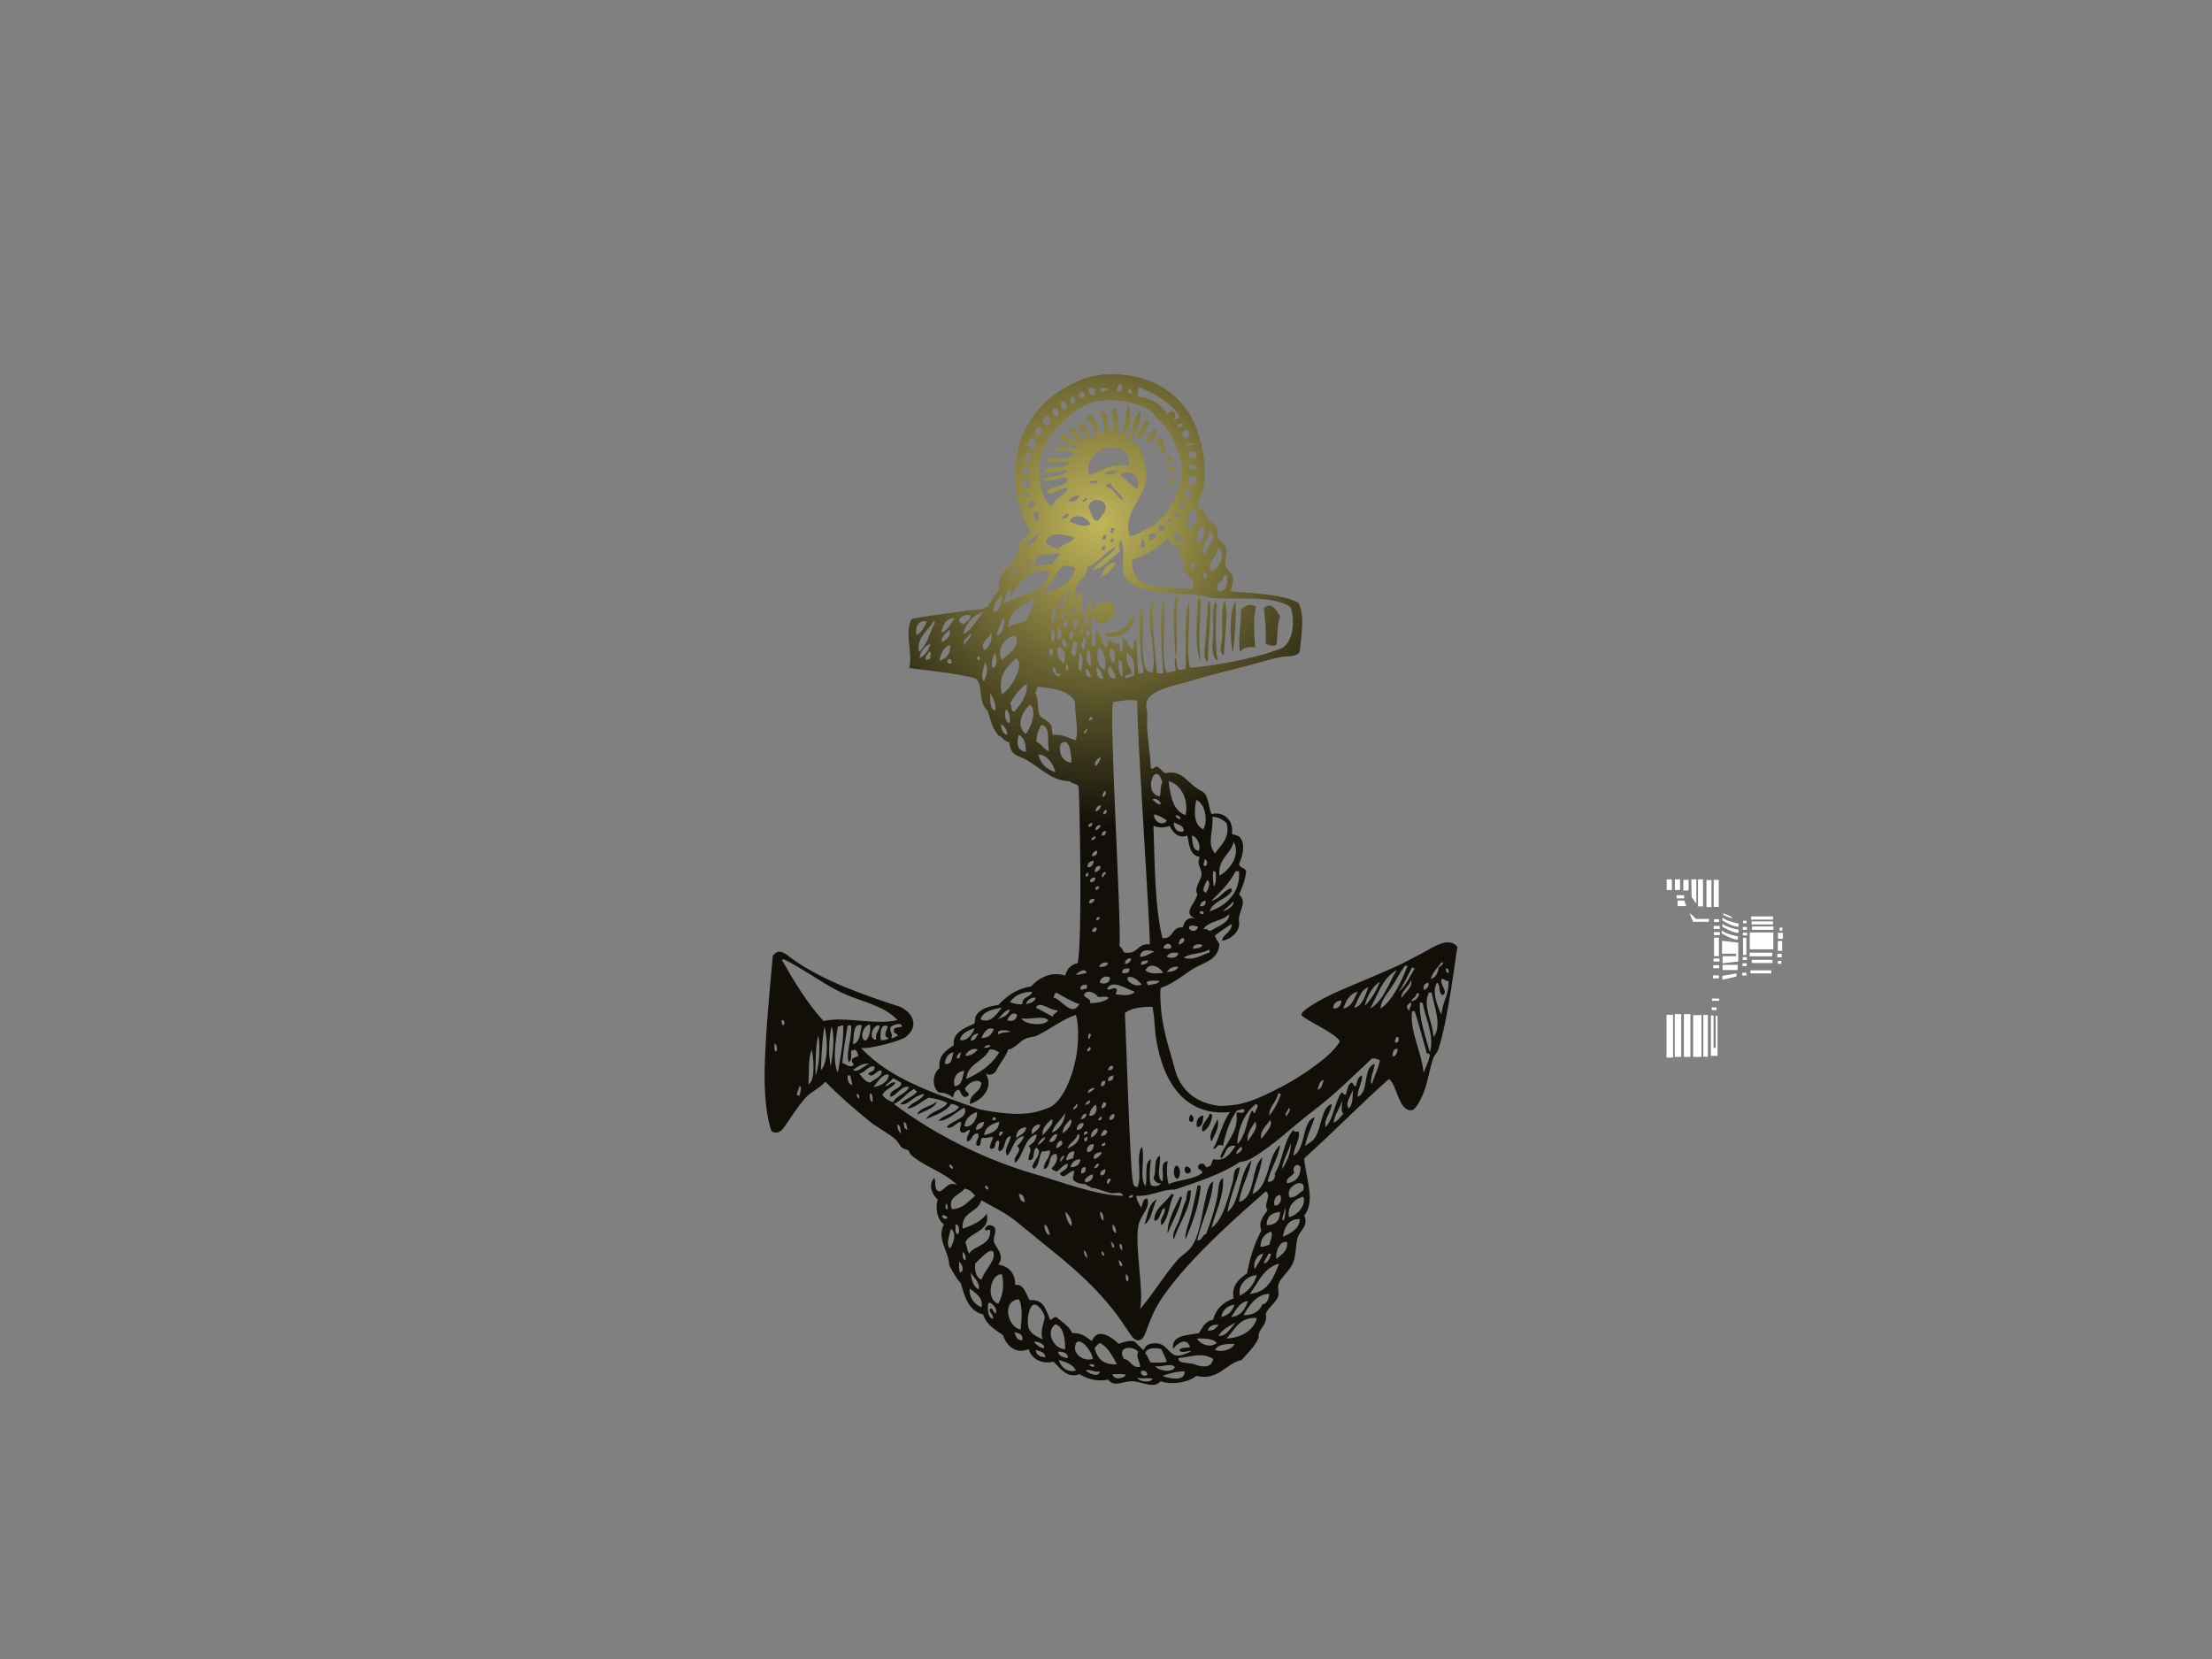 <?xml version="1.0" encoding="utf-8"?>
<!-- Generator: Adobe Illustrator 17.0.0, SVG Export Plug-In . SVG Version: 6.00 Build 0)  -->
<!DOCTYPE svg PUBLIC "-//W3C//DTD SVG 1.1//EN" "http://www.w3.org/Graphics/SVG/1.1/DTD/svg11.dtd">
<svg version="1.1" id="Layer_1" xmlns="http://www.w3.org/2000/svg" xmlns:xlink="http://www.w3.org/1999/xlink" x="0px" y="0px"
	 width="800px" height="600px" viewBox="0 0 800 600" enable-background="new 0 0 800 600" xml:space="preserve">
<rect x="0" y="0" width="800" height="600" fill="#808080" stroke="none"/>
<polygon fill="#FFFFFF" points="604.656,321.896 602.783,321.896 602.783,318.031 604.656,318.031 604.656,321.896 "/>
<polygon fill="#FFFFFF" points="607.615,321.896 605.743,321.896 605.743,318.031 607.615,318.031 607.615,321.896 "/>
<polygon fill="#FFFFFF" points="610.695,322.078 608.823,322.078 608.823,318.212 610.695,318.212 610.695,322.078 "/>
<polygon fill="#FFFFFF" points="618.97,328.057 617.158,328.057 617.158,318.273 618.97,318.273 618.97,328.057 "/>
<polygon fill="#FFFFFF" points="621.597,327.996 619.785,327.996 619.785,318.212 621.597,318.212 621.597,327.996 "/>
<polygon fill="#FFFFFF" points="615.92,327.815 614.108,327.815 614.108,318.031 615.92,318.031 615.92,327.815 "/>
<polygon fill="#FFFFFF" points="613.504,326.788 611.813,324.433 611.692,318.031 613.504,318.031 613.504,326.788 "/>
<polygon fill="#FFFFFF" points="609.095,324.916 606.377,324.916 606.377,323.769 609.095,323.769 609.095,324.916 "/>
<polygon fill="#FFFFFF" points="606.739,325.701 606.739,327.695 609.88,327.695 609.095,325.701 606.739,325.701 "/>
<path fill="#FFFFFF" d="M611.088,330.473l1.268,2.899h5.678v-1.026h-4.711C613.323,332.345,611.148,329.929,611.088,330.473
	L611.088,330.473z"/>
<polygon fill="#FFFFFF" points="621.718,333.432 619.906,333.432 619.906,332.466 621.718,332.466 621.718,333.432 "/>
<polygon fill="#FFFFFF" points="621.657,345.814 619.906,345.814 619.906,339.109 621.657,339.109 621.657,345.814 "/>
<polygon fill="#FFFFFF" points="621.899,347.746 619.725,347.746 619.725,346.659 621.899,346.659 621.899,347.746 "/>
<polygon fill="#FFFFFF" points="621.778,350.163 619.604,350.163 619.604,349.075 621.778,349.075 621.778,350.163 "/>
<polygon fill="#FFFFFF" points="621.657,353.846 619.483,353.846 619.483,352.76 621.657,352.76 621.657,353.846 "/>
<polygon fill="#FFFFFF" points="622.02,338.204 619.846,338.204 619.846,337.117 622.02,337.117 622.02,338.204 "/>
<polygon fill="#FFFFFF" points="621.96,335.969 619.785,335.969 619.785,334.882 621.96,334.882 621.96,335.969 "/>
<polygon fill="#FFFFFF" points="631.656,333.905 630.405,333.905 630.405,333.01 631.656,333.01 631.656,333.905 "/>
<polygon fill="#FFFFFF" points="631.614,345.377 630.405,345.377 630.405,339.165 631.614,339.165 631.614,345.377 "/>
<polygon fill="#FFFFFF" points="631.781,347.167 630.28,347.167 630.28,346.16 631.781,346.16 631.781,347.167 "/>
<polygon fill="#FFFFFF" points="631.698,349.406 630.196,349.406 630.196,348.398 631.698,348.398 631.698,349.406 "/>
<polygon fill="#FFFFFF" points="631.614,352.82 630.113,352.82 630.113,351.812 631.614,351.812 631.614,352.82 "/>
<polygon fill="#FFFFFF" points="631.865,338.326 630.364,338.326 630.364,337.318 631.865,337.318 631.865,338.326 "/>
<polygon fill="#FFFFFF" points="631.822,336.255 630.321,336.255 630.321,335.247 631.822,335.247 631.822,336.255 "/>
<path fill="#FFFFFF" d="M623.046,331.862l-0.181,1.027c0,0,2.053,1.208,3.684,1.812c1.631,0.604,2.174,0.423,2.174,0.423
	l0.121-1.087C628.845,334.036,624.315,333.191,623.046,331.862L623.046,331.862z"/>
<path fill="#FFFFFF" d="M623.046,334.097l-0.181,1.027c0,0,2.053,1.208,3.684,1.812c1.631,0.604,2.174,0.423,2.174,0.423
	l0.121-1.087C628.845,336.271,624.315,335.425,623.046,334.097L623.046,334.097z"/>
<path fill="#FFFFFF" d="M622.805,336.512l-0.181,1.027c0,0,2.053,1.208,3.684,1.812c1.631,0.604,2.174,0.423,2.174,0.423
	l0.121-1.087C628.603,338.687,624.073,337.841,622.805,336.512L622.805,336.512z"/>
<path fill="#FFFFFF" d="M623.228,330.292v0.604c0,0,3.141,1.51,3.262,1.087C626.61,331.56,623.228,330.292,623.228,330.292
	L623.228,330.292z"/>
<polygon fill="#FFFFFF" points="622.805,340.257 622.805,344.908 627.878,344.908 627.878,345.814 622.986,345.814 622.986,348.35 
	628.663,347.746 628.663,340.922 622.805,340.257 "/>
<polygon fill="#FFFFFF" points="628.482,348.954 622.986,348.954 622.986,350.826 628.422,350.826 628.482,348.954 "/>
<polygon fill="#FFFFFF" points="628.06,352.034 622.926,352.941 622.926,354.33 627.999,353.182 628.06,352.034 "/>
<polygon fill="#FFFFFF" points="641.226,332.587 633.314,332.587 633.314,331.439 641.226,331.439 641.226,332.587 "/>
<polygon fill="#FFFFFF" points="641.226,334.338 633.495,334.338 633.495,333.251 641.226,333.251 641.226,334.338 "/>
<polygon fill="#FFFFFF" points="641.347,336.271 633.616,336.271 633.616,335.063 641.347,335.063 641.347,336.271 "/>
<polygon fill="#FFFFFF" points="641.347,343.337 632.831,343.337 632.831,337.237 641.347,337.237 641.347,343.337 "/>
<polygon fill="#FFFFFF" points="640.925,345.874 632.771,345.874 632.771,344.545 640.925,344.545 640.925,345.874 "/>
<polygon fill="#FFFFFF" points="641.045,348.29 633.555,348.29 633.555,347.142 641.045,347.142 641.045,348.29 "/>
<polygon fill="#FFFFFF" points="640.622,352.034 633.073,352.034 633.073,350.947 640.622,350.947 640.622,352.034 "/>
<polygon fill="#FFFFFF" points="644.548,343.881 642.978,343.881 642.978,340.317 644.548,340.317 644.548,343.881 "/>
<polygon fill="#FFFFFF" points="644.79,339.533 643.038,339.533 643.038,337.358 644.79,337.358 644.79,339.533 "/>
<polygon fill="#FFFFFF" points="644.608,336.573 643.642,336.573 643.642,335.486 644.608,335.486 644.608,336.573 "/>
<polygon fill="#FFFFFF" points="644.367,346.237 642.797,346.237 642.797,344.968 644.367,344.968 644.367,346.237 "/>
<polygon fill="#FFFFFF" points="644.246,348.592 642.978,348.592 642.978,347.565 644.246,347.565 644.246,348.592 "/>
<polygon fill="#FFFFFF" points="621.778,361.94 619.181,361.94 619.181,361.155 621.778,361.155 621.778,361.94 "/>
<polygon fill="#FFFFFF" points="620.812,365.322 619.06,365.322 619.06,364.355 620.812,364.355 620.812,365.322 "/>
<polygon fill="#FFFFFF" points="618.758,367.194 618.758,381.871 621.174,381.871 621.174,367.376 620.51,367.376 620.51,378.972 
	619.725,378.972 619.725,367.255 618.758,367.194 "/>
<polygon fill="#FFFFFF" points="617.671,382.173 616.041,382.173 616.041,367.073 617.671,367.073 617.671,382.173 "/>
<polygon fill="#FFFFFF" points="615.376,382.233 612.356,382.233 612.356,367.134 615.376,367.134 615.376,382.233 "/>
<polygon fill="#FFFFFF" points="605.079,382.475 602.723,382.475 602.723,367.013 605.079,367.013 605.079,382.475 "/>
<polygon fill="#FFFFFF" points="608.038,382.233 605.682,382.233 605.682,366.771 608.038,366.771 608.038,382.233 "/>
<polygon fill="#FFFFFF" points="611.36,382.233 609.004,382.233 609.004,366.771 611.36,366.771 611.36,382.233 "/>
<g>
	<radialGradient id="SVGID_1_" cx="397.282" cy="188.96" r="191.318" gradientUnits="userSpaceOnUse">
		<stop  offset="0" style="stop-color:#C1B65A"/>
		<stop  offset="0.576" style="stop-color:#110F08"/>
	</radialGradient>
	<path fill-rule="evenodd" clip-rule="evenodd" fill="url(#SVGID_1_)" d="M411.355,158.705c2.71-0.735,3.171-3.712,4.194-6.126
		c-0.642-0.005-0.408-0.885-1.292-0.645C413.886,154.609,410.726,156.088,411.355,158.705z"/>
	<radialGradient id="SVGID_2_" cx="397.282" cy="188.96" r="191.318" gradientUnits="userSpaceOnUse">
		<stop  offset="0" style="stop-color:#C1B65A"/>
		<stop  offset="0.576" style="stop-color:#110F08"/>
	</radialGradient>
	<path fill-rule="evenodd" clip-rule="evenodd" fill="url(#SVGID_2_)" d="M418.129,155.158c-2.159,0.634-3.027,2.561-3.547,4.834
		C417.58,160.197,417.617,157.442,418.129,155.158z"/>
	<radialGradient id="SVGID_3_" cx="397.282" cy="188.96" r="191.318" gradientUnits="userSpaceOnUse">
		<stop  offset="0" style="stop-color:#C1B65A"/>
		<stop  offset="0.576" style="stop-color:#110F08"/>
	</radialGradient>
	<path fill-rule="evenodd" clip-rule="evenodd" fill="url(#SVGID_3_)" d="M420.063,161.607c-0.458,0.432-0.458,1.825,0,2.254
		c1.271,0.197,1.428-0.719,1.615-1.609c-0.711-0.693-1.228-1.562-0.97-3.224c-0.949-1.247-2.75-0.133-2.579,1.612
		C418.651,161.085,419.791,160.914,420.063,161.607z"/>
	<radialGradient id="SVGID_4_" cx="397.282" cy="188.96" r="191.318" gradientUnits="userSpaceOnUse">
		<stop  offset="0" style="stop-color:#C1B65A"/>
		<stop  offset="0.576" style="stop-color:#110F08"/>
	</radialGradient>
	<path fill-rule="evenodd" clip-rule="evenodd" fill="url(#SVGID_4_)" d="M421.678,166.766c0.879,0.629,1.37,0.629,2.254,0
		C424.516,164.288,421.174,164.378,421.678,166.766z"/>
	<radialGradient id="SVGID_5_" cx="397.282" cy="188.96" r="191.318" gradientUnits="userSpaceOnUse">
		<stop  offset="0" style="stop-color:#C1B65A"/>
		<stop  offset="0.576" style="stop-color:#110F08"/>
	</radialGradient>
	<path fill-rule="evenodd" clip-rule="evenodd" fill="url(#SVGID_5_)" d="M422.317,170.635c1.308,1.378,3.379-1.234,1.615-1.937
		C423.351,169.303,422.014,169.148,422.317,170.635z"/>
	<radialGradient id="SVGID_6_" cx="397.282" cy="188.96" r="191.318" gradientUnits="userSpaceOnUse">
		<stop  offset="0" style="stop-color:#C1B65A"/>
		<stop  offset="0.576" style="stop-color:#110F08"/>
	</radialGradient>
	<path fill-rule="evenodd" clip-rule="evenodd" fill="url(#SVGID_6_)" d="M423.61,173.217c-0.37,0.381-0.365,1.138-0.317,1.932
		c1.588,0.512,2.012-1.111,1.284-1.932C424.252,173.217,423.932,173.217,423.61,173.217z"/>
	<radialGradient id="SVGID_7_" cx="397.282" cy="188.96" r="191.318" gradientUnits="userSpaceOnUse">
		<stop  offset="0" style="stop-color:#C1B65A"/>
		<stop  offset="0.576" style="stop-color:#110F08"/>
	</radialGradient>
	<path fill-rule="evenodd" clip-rule="evenodd" fill="url(#SVGID_7_)" d="M398.132,208.687c2.457-1.098,4.237-2.867,5.484-5.159
		C400.936,203.147,398.927,206.113,398.132,208.687z"/>
	<radialGradient id="SVGID_8_" cx="397.282" cy="188.96" r="191.318" gradientUnits="userSpaceOnUse">
		<stop  offset="0" style="stop-color:#C1B65A"/>
		<stop  offset="0.576" style="stop-color:#110F08"/>
	</radialGradient>
	<path fill-rule="evenodd" clip-rule="evenodd" fill="url(#SVGID_8_)" d="M425.224,237.711c0.973-7.216-0.41-16.148,0.967-22.253
		c-0.325,0-0.648,0-0.967,0C423.799,222.162,424.788,231.073,425.224,237.711z"/>
	<radialGradient id="SVGID_9_" cx="397.282" cy="188.96" r="191.318" gradientUnits="userSpaceOnUse">
		<stop  offset="0" style="stop-color:#C1B65A"/>
		<stop  offset="0.576" style="stop-color:#110F08"/>
	</radialGradient>
	<path fill-rule="evenodd" clip-rule="evenodd" fill="url(#SVGID_9_)" d="M433.283,216.425c-0.243,5.596-1.482,17.539,0.972,22.573
		c-1.146-7.272,0-13.992,0-22.253C433.84,216.729,433.808,216.337,433.283,216.425z"/>
	<radialGradient id="SVGID_10_" cx="397.282" cy="188.96" r="191.318" gradientUnits="userSpaceOnUse">
		<stop  offset="0" style="stop-color:#C1B65A"/>
		<stop  offset="0.576" style="stop-color:#110F08"/>
	</radialGradient>
	<path fill-rule="evenodd" clip-rule="evenodd" fill="url(#SVGID_10_)" d="M442.636,237.063c0.104-6.246,1.783-14.328,0.323-19.991
		c-1.466,3.022-0.754,8.847-0.965,13.545C441.876,233.096,440.629,235.862,442.636,237.063z"/>
	<radialGradient id="SVGID_11_" cx="397.282" cy="188.96" r="191.318" gradientUnits="userSpaceOnUse">
		<stop  offset="0" style="stop-color:#C1B65A"/>
		<stop  offset="0.576" style="stop-color:#110F08"/>
	</radialGradient>
	<path fill-rule="evenodd" clip-rule="evenodd" fill="url(#SVGID_11_)" d="M446.827,217.398c-2.358,3.773-2.012,13.665-0.97,18.698
		C446.593,230.711,447.238,222.378,446.827,217.398z"/>
	<radialGradient id="SVGID_12_" cx="397.282" cy="188.96" r="191.318" gradientUnits="userSpaceOnUse">
		<stop  offset="0" style="stop-color:#C1B65A"/>
		<stop  offset="0.576" style="stop-color:#110F08"/>
	</radialGradient>
	<path fill-rule="evenodd" clip-rule="evenodd" fill="url(#SVGID_12_)" d="M436.832,218.685c-0.408,5.836-0.712,10.419-0.967,14.512
		c-0.125,1.98-0.89,5.074,0.967,6.123c0.05-7.328,1.106-14.038,0.965-21.605c-0.323,0-0.64,0-0.965,0
		C436.832,218.04,436.832,218.36,436.832,218.685z"/>
	<radialGradient id="SVGID_13_" cx="397.282" cy="188.96" r="191.318" gradientUnits="userSpaceOnUse">
		<stop  offset="0" style="stop-color:#C1B65A"/>
		<stop  offset="0.576" style="stop-color:#110F08"/>
	</radialGradient>
	<path fill-rule="evenodd" clip-rule="evenodd" fill="url(#SVGID_13_)" d="M440.379,238.998c-1.007-4.927-0.666-14.142-0.32-20.638
		c-0.072-0.362-0.362-0.501-0.645-0.645c-1.18,2.883-0.645,6.385-0.65,9.998C438.764,231.369,437.482,237.3,440.379,238.998z"/>
	<radialGradient id="SVGID_14_" cx="397.282" cy="188.96" r="191.318" gradientUnits="userSpaceOnUse">
		<stop  offset="0" style="stop-color:#C1B65A"/>
		<stop  offset="0.576" style="stop-color:#110F08"/>
	</radialGradient>
	<path fill-rule="evenodd" clip-rule="evenodd" fill="url(#SVGID_14_)" d="M453.921,234.161c-0.336-4.647-0.735-10.678,0.32-14.832
		c-2.158-1.124-4.162-0.458-5.479,1.287c0.149,5.63-1.066,10.661-0.325,15.154C449.732,234.023,451.976,233.714,453.921,234.161z"/>
	<radialGradient id="SVGID_15_" cx="397.282" cy="188.96" r="191.318" gradientUnits="userSpaceOnUse">
		<stop  offset="0" style="stop-color:#C1B65A"/>
		<stop  offset="0.576" style="stop-color:#110F08"/>
	</radialGradient>
	<path fill-rule="evenodd" clip-rule="evenodd" fill="url(#SVGID_15_)" d="M457.79,232.872c0.97,0.368,2.798,1.087,3.874,0.325
		c0.395-2.47,0.192-7.56,1.29-10.32c-1.063-1.857-3.139-5.583-5.804-2.907C457.427,223.316,458.035,228.8,457.79,232.872z"/>
	<radialGradient id="SVGID_16_" cx="397.282" cy="188.96" r="191.318" gradientUnits="userSpaceOnUse">
		<stop  offset="0" style="stop-color:#C1B65A"/>
		<stop  offset="0.576" style="stop-color:#110F08"/>
	</radialGradient>
	<path fill-rule="evenodd" clip-rule="evenodd" fill="url(#SVGID_16_)" d="M407.486,226.423c-1.274,0.65-2.366,1.713-4.194,2.254
		c-1.165,0.346-3.619-0.807-3.544,1.295c5.772,1.362,9.438-2.169,10.643-6.449c-0.416-0.021-0.447-0.416-0.965-0.325
		C408.312,223.806,407.851,225.07,407.486,226.423z"/>
	<radialGradient id="SVGID_17_" cx="397.282" cy="188.96" r="191.318" gradientUnits="userSpaceOnUse">
		<stop  offset="0" style="stop-color:#C1B65A"/>
		<stop  offset="0.576" style="stop-color:#110F08"/>
	</radialGradient>
	<path fill-rule="evenodd" clip-rule="evenodd" fill="url(#SVGID_17_)" d="M338.8,398.298c-1.908,2.073-6.012,1.95-7.091,4.839
		C334.177,401.847,338.47,400.659,338.8,398.298z"/>
	<radialGradient id="SVGID_18_" cx="397.282" cy="188.96" r="191.318" gradientUnits="userSpaceOnUse">
		<stop  offset="0" style="stop-color:#C1B65A"/>
		<stop  offset="0.576" style="stop-color:#110F08"/>
	</radialGradient>
	<path fill-rule="evenodd" clip-rule="evenodd" fill="url(#SVGID_18_)" d="M434.895,409.26c2.313-0.73,3.448-4.237,3.549-6.123
		c-0.41-0.021-0.445-0.41-0.97-0.32C436.92,405.098,434.021,406.612,434.895,409.26z"/>
	<radialGradient id="SVGID_19_" cx="397.282" cy="188.96" r="191.318" gradientUnits="userSpaceOnUse">
		<stop  offset="0" style="stop-color:#C1B65A"/>
		<stop  offset="0.576" style="stop-color:#110F08"/>
	</radialGradient>
	<path fill-rule="evenodd" clip-rule="evenodd" fill="url(#SVGID_19_)" d="M431.031,405.716c1.22-0.282,0.512-2.425-0.323-2.579
		C430.061,403.505,429.443,405.892,431.031,405.716z"/>
	<radialGradient id="SVGID_20_" cx="397.282" cy="188.96" r="191.318" gradientUnits="userSpaceOnUse">
		<stop  offset="0" style="stop-color:#C1B65A"/>
		<stop  offset="0.576" style="stop-color:#110F08"/>
	</radialGradient>
	<path fill-rule="evenodd" clip-rule="evenodd" fill="url(#SVGID_20_)" d="M435.217,403.457c-1.972,0.037-2.923,2.558-2.254,4.194
		C434.964,407.502,435.065,405.455,435.217,403.457z"/>
	<radialGradient id="SVGID_21_" cx="397.282" cy="188.96" r="191.318" gradientUnits="userSpaceOnUse">
		<stop  offset="0" style="stop-color:#C1B65A"/>
		<stop  offset="0.576" style="stop-color:#110F08"/>
	</radialGradient>
	<path fill-rule="evenodd" clip-rule="evenodd" fill="url(#SVGID_21_)" d="M438.124,412.81c1.055-2.164,3.056-5.106,2.254-8.058
		C439.459,406.926,436.781,410.502,438.124,412.81z"/>
	<radialGradient id="SVGID_22_" cx="397.282" cy="188.96" r="191.318" gradientUnits="userSpaceOnUse">
		<stop  offset="0" style="stop-color:#C1B65A"/>
		<stop  offset="0.576" style="stop-color:#110F08"/>
	</radialGradient>
	<path fill-rule="evenodd" clip-rule="evenodd" fill="url(#SVGID_22_)" d="M425.867,426.357c1.197-0.949,1.29-4.274-0.323-4.844
		C424.06,422.094,424.22,426.112,425.867,426.357z"/>
	<radialGradient id="SVGID_23_" cx="397.282" cy="188.96" r="191.318" gradientUnits="userSpaceOnUse">
		<stop  offset="0" style="stop-color:#C1B65A"/>
		<stop  offset="0.576" style="stop-color:#110F08"/>
	</radialGradient>
	<path fill-rule="evenodd" clip-rule="evenodd" fill="url(#SVGID_23_)" d="M429.736,424.423c0.461-0.08,0.541-0.533,0.973-0.65
		c0.035-1.215-0.634-1.737-1.618-1.929C427.988,422.248,428.313,424.641,429.736,424.423z"/>
	<radialGradient id="SVGID_24_" cx="397.282" cy="188.96" r="191.318" gradientUnits="userSpaceOnUse">
		<stop  offset="0" style="stop-color:#C1B65A"/>
		<stop  offset="0.576" style="stop-color:#110F08"/>
	</radialGradient>
	<path fill-rule="evenodd" clip-rule="evenodd" fill="url(#SVGID_24_)" d="M432.963,429.576c-0.645,2.803-1.415,6.71-2.254,9.998
		c-0.839,3.256-2.305,6.246-1.937,8.714c2.313-5.964,4.884-11.672,5.484-19.351c-0.416-0.016-0.447-0.41-0.972-0.325
		C433.264,429.022,432.87,429.059,432.963,429.576z"/>
	<radialGradient id="SVGID_25_" cx="397.282" cy="188.96" r="191.318" gradientUnits="userSpaceOnUse">
		<stop  offset="0" style="stop-color:#C1B65A"/>
		<stop  offset="0.576" style="stop-color:#110F08"/>
	</radialGradient>
	<path fill-rule="evenodd" clip-rule="evenodd" fill="url(#SVGID_25_)" d="M429.736,430.546c-0.019,0.41-0.41,0.448-0.32,0.97
		c-0.107,0.757-0.512,1.21-0.325,2.254c-1.154,2.116-1.631,4.876-2.577,7.424c-0.887,2.377-2.931,5.004-1.937,7.093
		c1.743-6.006,6.07-11.128,6.132-17.742C430.381,430.546,430.061,430.546,429.736,430.546z"/>
	<radialGradient id="SVGID_26_" cx="397.282" cy="188.96" r="191.318" gradientUnits="userSpaceOnUse">
		<stop  offset="0" style="stop-color:#C1B65A"/>
		<stop  offset="0.576" style="stop-color:#110F08"/>
	</radialGradient>
	<path fill-rule="evenodd" clip-rule="evenodd" fill="url(#SVGID_26_)" d="M423.61,431.836c-1.91,3.155-6.459,5.345-6.126,9.673
		c2.516-0.069,2.102-4.77,3.864-4.509c0.085,2.484-2.265,3.752-1.284,6.124c2.769-2.393,2.598-7.717,4.514-10.968
		C424.167,432.14,424.129,431.745,423.61,431.836z"/>
	<radialGradient id="SVGID_27_" cx="397.282" cy="188.96" r="191.318" gradientUnits="userSpaceOnUse">
		<stop  offset="0" style="stop-color:#C1B65A"/>
		<stop  offset="0.576" style="stop-color:#110F08"/>
	</radialGradient>
	<path fill-rule="evenodd" clip-rule="evenodd" fill="url(#SVGID_27_)" d="M426.834,432.806c-1.833,3.704-4.914,9.401-4.517,13.222
		c1.7-4.327,4.04-7.999,5.164-12.902C427.409,432.875,427.21,432.747,426.834,432.806z"/>
	<radialGradient id="SVGID_28_" cx="397.282" cy="188.96" r="191.318" gradientUnits="userSpaceOnUse">
		<stop  offset="0" style="stop-color:#C1B65A"/>
		<stop  offset="0.576" style="stop-color:#110F08"/>
	</radialGradient>
	<path fill-rule="evenodd" clip-rule="evenodd" fill="url(#SVGID_28_)" d="M413.934,442.804c2.814-1.705,2.766-6.267,4.514-9.033
		C415.304,435.14,415.141,439.484,413.934,442.804z"/>
	<radialGradient id="SVGID_29_" cx="397.282" cy="188.96" r="191.318" gradientUnits="userSpaceOnUse">
		<stop  offset="0" style="stop-color:#C1B65A"/>
		<stop  offset="0.576" style="stop-color:#110F08"/>
	</radialGradient>
	<path fill-rule="evenodd" clip-rule="evenodd" fill="url(#SVGID_29_)" d="M527.126,342.51c-3.033-4.077-9.129,0.256-12.253,1.94
		c-1.071,0.565-6.238,3.315-8.063,4.194c-8.037,3.816-17.385,7.365-25.155,10.957c-2.454,1.141-11.208,5.703-10.963,7.424
		c0.192,1.354,12.961,6.832,13.867,9.668c-2.063,3.411-5.649,6.326-9.353,9.033c-3.416,2.489-7.509,5.132-11.288,7.093
		c-4.799,2.5-10.323,5.335-15.482,6.449c-1.716,0.368-5.918,0.863-7.738,0.645c-8.442-1.018-13.91-5.974-15.799-13.223
		c-2.076-7.957-4.714-14.752-5.159-24.19c-0.088-1.263-0.178-3.576,0-5.154c4.218-1.588,6.211-3.203,10.968-6.454
		c4.16-2.846,9.835-3.267,10.315-9.348c-0.464-1.151-1.386-1.844-1.61-3.224c1.809-1.418,4.746-3.411,6.124-4.194
		c-0.04,3.011-3.616,4.077-3.544,6.129c3.627-0.672,6.528-3.656,6.129-6.774c-0.535-4.029,3.326-6.928,0-9.993
		c1.151-2.499,2.212-5.09,2.574-8.388c-0.389-1.327-2.329-1.108-2.574-2.579c1.162-2.786,2.51-6.94,0.315-9.677
		c-0.624-0.773-2.012-0.773-2.899-1.284c0.778-5.46-3.635-8.242-7.413-7.093c-1.143-2.838-1.007-7.184-3.549-8.386
		c-5.234-2.478-6.491-7.84-13.228-6.451c-0.98-0.624-1.612-1.604-2.574-2.254c-1.338-0.562-1.775,1.415-2.582,0.323
		c-0.083-5.441-1.713-12.513-1.292-18.061c0.195-2.494-0.499-3.387-0.309-5.095c0.576-5.183,10.936-6.696,15.471-8.127
		c7.549-2.382,14.923-3.955,22.898-6.124c4.08-1.111,7.57-2.276,10.963-2.766c2.089-0.306,4.746,0.155,6.126-1.753
		c0.655-6.625,1.903-13.228-0.458-17.763c-5.516-3.214-18.68-3.565-24.547-4.194c0.512-2.465,1.207-2.963,0.816-5.127
		c-0.32-1.791-2.31-2.713-2.577-4.194c-0.578-3.198,0.866-4.791,0-6.768c-0.517-1.194-2.364-1.881-2.902-3.549
		c-0.288-0.877,0.192-2.334-0.32-3.544c-0.368-0.869-2.745-2.15-3.872-3.874c-0.248-0.368-0.178-1.46-0.322-1.61
		c-1.317-1.37-3.523-0.672-2.902-2.26c0.951-2.438,1.884-4.834,2.254-6.446c1.98-8.559-1.511-20.795-4.837-26.447
		c-3.808-6.475-11.181-12.055-19.991-13.867c-6.96-1.431-14.229-1.071-20.318,1.62c-6.084,2.681-11.89,6.664-15.796,11.927
		c-6.035,8.114-6.707,13.385-7.096,22.256c-0.336,7.64,3.07,16.686,5.804,20.63c-1.892,1.119-3.203,2.814-4.514,4.517
		c-0.053,7.602-8.41,8.548-7.093,16.449c-2.561,1.62-2.483,5.244-5.484,6.443c-1.625,0.656-4.546,0.557-7.096,0.975
		c-6.425,1.047-13.342,1.689-19.023,2.896c-2.907,4.541,0.554,12.663-0.965,17.734c1.594,0.421,17.678,1.775,24.182,3.872
		c2.694,2.571,0.568,8.231,4.191,11.607c0.991,3.131,1.628,6.145,3.928,9.007c1.1,0.08,2.457,2.449,3.813,2.284
		c0.626,2.601,0.594,4.218,4.192,5.481c6.219,2.433,10.238,8.615,17.731,8.706c0.759,0.965,2.657,0.789,3.227,1.94
		c0.376,2.353,1.466,56.387-0.322,63.842c-2.473,0.538-3.898,2.126-4.514,4.525c-5.004-1.737-9.825,1.007-12.252,3.864
		c-5.335,0.895-8.945,3.523-11.93,6.768c-3.523,0.453-6.688,1.418-8.063,3.874c-0.498,0.89-0.264,2.105-0.647,2.899
		c-3.47,1.497-7.973,3.235-7.416,7.738c-2.609,1.913-5.631,3.395-5.156,8.389c-2.564,1.849-2.841,6.64-0.325,8.703
		c2.217,0.149,4.058,0.677,5.159,1.94c0.384-1.338,0.653-2.798,2.26-2.905c0.815,1.039,1.055,3.544,3.219,2.254
		c1.087-1.317-1.338-1.284-0.959-2.905c0.869-1.402,3.867-3.693,5.804-1.929c-0.208,3.773-4.248,3.709-4.197,7.738
		c4.498-1.343,8.775-5.937,5.801-10.968c1.631,0.975,3.294-0.059,3.875-1.29c1.231-2.606,3.299-4.615,4.194-7.413
		c2.507-0.416,3.896-2.787,6.123-3.869c1.38-0.666,3.182-0.645,4.519-1.29c4.572-2.212,8.815-5.702,13.867-7.413
		c0.943,3.24,0.903,7.392,0.64,10.957c-0.623,8.559-4.791,20.209-10.318,22.576c-5.316,2.1-10.35,3.565-25.152,0.645
		c-16.049-5.665-32.523-10.904-42.888-22.25c2.292,0.672,14.229-2.388,16.121-3.869c5.004-3.922,2.734-8.655-1.935-10.962
		c-13.068-4.2-27.987-9.449-38.694-17.091c-3.075-2.201-5.076-4.455-7.418-1.29c-1.021,11.927-2.502,26.226-2.905,39.987
		c-0.237,8.095,0.402,18.328,2.582,23.535c4.16,1.615,4.16-2.414,11.607-11.607c2.262-2.793,5.479-3.826,7.744-6.449
		c5.127,5.212,10.201,9.588,15.796,14.187c3.12,2.563,6.803,4.216,9.678,6.774c0.898,0.805,1.338,2.1,2.254,2.899
		c0.608,0.533,1.657,0.533,2.26,0.975c0.466,0.347,0.544,1.236,0.967,1.604c4.948,4.434,11.925,6.123,16.769,10.968
		c-3.496-1.588-4.184,1.625-6.448,2.254c-2.302-0.187-1.029-4.114-1.94-4.828c-2.233,2.494-0.733,6.129,1.293,7.733
		c-0.911,3.262-0.184,7.344,2.257,9.033c-2.793,5.324,1.78,9.481,1.935,14.832c1.284,2.26,2.438,4.653,4.194,6.449
		c1.359,5.095,2.848,10.051,8.058,11.293c1.138,3.693,4.215,5.457,7.099,7.413c1.247,3.613,4.413,7.168,9.35,5.159
		c1.087,3.432,4.45,5.553,9.031,4.509c2.3,2.276,4.986,6.299,9.348,4.519c2.523,1.535,6.27,2.931,10.318,1.935
		c2.143,3.075,5.665,0.41,9.033,0.64c3.635,0.256,7.552,2.841,9.995,0c4.386,1.492,10.246,0.299,12.9-1.929
		c8.17,1.812,10.456-4.423,16.447-5.804c2.177-2.553,4.738-4.727,6.126-8.063c-0.53-3.187,3.429-4.173,2.577-8.708
		c0.877-2.228,3.827-3.965,4.52-6.443c0.314-1.146-0.275-2.612,0-3.874c0.578-2.67,4.327-5.058,5.479-8.383
		c1.066-3.075,0.762-6.752,1.615-9.033c0.895-2.393,3.981-4.189,2.257-7.738c4.245-4.914,0.56-13.713,0-20.635
		c10.427-9.348,20.166-19.394,30.636-28.699c2.872,1.78,3.475,11.506,8.058,11.288c1.551-0.08,2.968-2.92,3.869-4.844
		c2.03-4.306,2.579-9.508,4.189-14.187c0.299-0.853,1.316-1.737,1.615-2.574C523.763,369.492,526.688,343.56,527.126,342.51z
		 M341.699,384.756c0.251-2.228,1.156-3.789,3.227-4.194C344.098,382.209,344.63,385.209,341.699,384.756z M280.758,380.242
		c-1.071-0.112-0.512-1.86-0.647-2.905C280.91,377.7,281.304,379.533,280.758,380.242z M521.322,347.994
		c1.572,0.256-0.544,1.615-0.972,1.929c-0.347,2.02-1.1,3.629-2.902,4.194C518.135,351.474,520.016,350.024,521.322,347.994z
		 M516.483,355.407c0.687,1.013-0.458,2.409-1.61,2.585C514.684,356.409,515.286,355.615,516.483,355.407z M512.291,359.276
		c0.32,0,0.642,0,0.967,0c-0.213,1.727-1.348,2.531-2.904,2.91C510.767,360.976,512.139,360.742,512.291,359.276z M505.195,350.893
		c-3.086,4.765-4.701,11-9.673,13.872C498.349,359.75,500.001,353.552,505.195,350.893z M499.066,355.087
		c-1.349,3.384-3.128,6.331-5.479,8.703C494.166,360.933,496.18,356.718,499.066,355.087z M494.877,357.022
		c-0.996,3.006-2.462,7.179-5.164,7.424C491.269,361.802,491.829,358.167,494.877,357.022z M491.008,358.642
		c-1.263,2.499-2.052,5.468-5.162,6.123C486.75,361.909,488.09,359.484,491.008,358.642z M482.3,364.765
		c-0.498-1.263,0.965-3.032,2.905-2.899C484.965,363.561,484.24,364.765,482.3,364.765z M478.756,390.56
		c-0.506,1.434-0.631,3.246-2.26,3.549C476.997,392.67,477.125,390.869,478.756,390.56z M466.178,400.558
		c0.949,1.076-0.592,2.409-0.97,3.224C464.353,402.796,465.986,401.57,466.178,400.558z M462.309,395.393
		c0.517-0.091,0.557,0.309,0.965,0.33c-1.05,2.926-2.409,5.542-4.194,7.733C458.691,400.595,461.795,398.431,462.309,395.393z
		 M459.405,405.072c1.148,2.015-1.953,5.063-3.224,6.774C455.405,409.021,458.173,406.969,459.405,405.072z M454.24,399.268
		c1.583,0.709-0.341,2.078-0.32,3.219c-1.045,0.405-0.245-1.039-1.29-0.64c-1.876,3.816-2.153,9.236-5.156,11.927
		C447.659,408.157,450.283,402.188,454.24,399.268z M451.344,412.81c-0.706-2.643,1.458-5.201,2.577-7.093
		C455.397,407.88,452.277,410.913,451.344,412.81z M447.147,417.324c-0.048-1.449,1.082-1.721,1.615-2.579
		C450.089,415.32,448.229,417.138,447.147,417.324z M418.336,376.9c4.892,26.482,21.296,25.832,26.559,25.267
		c-2.827,3.619-3.733,9.177-6.131,13.222c1.199,0.56,1.327-2.212,3.549-0.965c1.063-4.956,2.521-9.524,5.162-12.897
		c0.802,0.197,2.516-1.183,2.582,0.32c-0.575,1.258-2.073,0.128-2.91,0.64c1.034,7.04-3.933,10.616-5.804,15.802
		c0.064,0.267,0.328,0.33,0.328,0.65c1.863-1.364,1.34-5.106,5.156-4.514c-1.625,2.462-3.746,5.766-7.738,4.834
		c-1.151,0.357-0.554,2.457-1.932,2.585c-1.33,1.156-1.109-1.29-2.582-0.975c-0.81-0.048-1.007,0.501-1.292,0.975
		c-0.16,1.444,1.495,1.082,1.612,2.26c-2.902,2.569-8.533,2.425-12.252,4.184c-0.65-2.574-0.824-5.452-0.325-8.383
		c-3.176,0.602-1.164,4.413-1.929,7.419c-2.574-1.855-0.282-6.763-0.97-9.353c-2.451,1.476-1.058,5.99-2.26,8.069
		c0.453,1.06,1.039,1.961,2.582,1.929c-0.253,1.076-2.593,1.279-3.549,0.645c-0.757-2.633-0.181-6.592,0-9.353
		c-2.622,1.247-0.989,6.747-1.935,9.678c-2.334-2.819,0.008-10.323-1.29-14.192c-2.3,3.08,0.242,10.995-1.612,14.512
		c-1.324,0.069-1.503-1.167-1.609-1.615c-1.055-4.29-2.59-56.316-2.905-61.267c2.233-1.844,5.916-2.249,9.998-2.254
		C418.04,371.72,417.313,371.39,418.336,376.9z M408.13,433.126c0.224-0.634,0.858-0.858,1.615-0.97
		C409.892,433.168,409.052,433.19,408.13,433.126z M407.808,463.439c-0.743-0.33-0.666-1.482-0.647-2.585
		C408.002,461.105,408.488,462.672,407.808,463.439z M403.941,357.992c-0.807-1.583-2.59,0.554-3.549-0.32
		c1.692-3.757,7.12,0.117,9.998,0.97c-1.178,1.694-4.386,1.311-6.774,0.959C403.353,358.69,404.069,358.77,403.941,357.992z
		 M390.722,227.393c0.52-0.091,0.549,0.298,0.965,0.32c0.274,1.029-0.509,0.997-0.645,1.615
		C390.325,229.285,390.906,227.955,390.722,227.393z M392.009,230.617c1.375,0.621,0.336,3.256,0,4.191
		C390.165,234.188,391.604,231.808,392.009,230.617z M401.36,240.935c1.092,1.061,1.652,2.644,2.257,4.189
		C401.293,246.382,399.918,242.614,401.36,240.935z M401.682,234.481c2.02,0.688,1.721,3.411,1.292,5.162
		C401.357,239.251,400.949,236.187,401.682,234.481z M401.36,353.478c0.338,2.046-2.1,2.713-3.547,1.929
		C397.744,353.632,399.854,352.641,401.36,353.478z M400.712,387.01c0.112-0.965,1.106-2.025,1.935-1.284
		C402.609,386.754,401.922,387.138,400.712,387.01z M400.712,390.879c-0.109-1.396,0.89-1.689,1.935-1.935
		C402.825,390.41,402.172,391.05,400.712,390.879z M394.263,362.826c0.405-1.796-1.524-1.498-2.254-2.899
		c0.943-2.564,4.349-0.661,5.156,0.645c1.929,0.133,2.66-0.528,3.872,0.32C399.574,362.33,397.035,362.703,394.263,362.826z
		 M397.165,405.072c0.099-0.661,0.648-0.858,0.967-1.29C398.993,404.16,398.165,405.498,397.165,405.072z M398.132,392.819
		c0.069-1.114,0.272-2.094,1.615-1.94C399.683,392.004,399.478,392.979,398.132,392.819z M398.458,400.877
		c-0.192-1.157,0.378-1.562,0.645-2.254c0.517-0.091,0.554,0.309,0.962,0.32C400.104,400.163,399.438,400.68,398.458,400.877z
		 M393.944,378.632c1.074,0.117,0.36,1.711-0.645,1.61C393.022,379.213,393.805,379.24,393.944,378.632z M393.944,373.793
		c1.188,0.256,0.269,1.327,0,1.935C393.227,375.595,393.688,374.012,393.944,373.793z M395.878,393.459
		c-0.352,1.05-1.578,1.221-2.26,1.935C392.936,394.583,394.61,393.395,395.878,393.459z M394.263,397.978
		c0.043,1.226-0.845,1.519-1.935,1.609C392.867,398.943,393.192,398.095,394.263,397.978z M396.198,399.588
		c0.962,0.682,0.25,4.589-2.254,3.869C394.173,401.645,395.017,400.451,396.198,399.588z M396.846,407.971
		c0.823,1.476-1.223,2.857-2.254,3.549C394.477,409.474,395.513,408.578,396.846,407.971z M398.132,298.661
		c-0.533,0.642-0.863,1.492-1.934,1.61C396.107,299.021,397.253,297.936,398.132,298.661z M396.198,293.496
		c0.16-1.244,0.661-2.137,1.934-2.26C398.1,292.604,397.269,293.169,396.198,293.496z M394.263,318.975
		c-0.16-1.343,0.82-1.556,1.935-1.615C396.059,318.399,395.708,319.236,394.263,318.975z M397.49,320.585
		c-0.04,0.821-0.466,1.252-1.292,1.29C396.049,320.862,396.483,320.435,397.49,320.585z M395.878,325.099
		c-0.2,0.981-0.714,1.652-1.935,1.609C393.848,325.429,394.564,324.965,395.878,325.099z M396.528,335.422
		c0.405,1.412-0.82,2.047-1.62,1.284C395.169,335.997,395.556,335.422,396.528,335.422z M396.528,332.842
		c-0.245-1.141,0.834-1.45,1.284-0.97C397.53,332.341,397.333,332.895,396.528,332.842z M395.878,315.426
		c0.096-1.306,0.474-2.324,1.934-2.254C398.431,314.109,397.115,315.324,395.878,315.426z M396.846,307.689
		c0.048,1.338-0.594,1.98-1.937,1.932C395.031,308.448,395.67,307.798,396.846,307.689z M395.556,311.233
		c0.083,1.502-1.266,2.85-2.257,2.259C393.293,311.978,394.356,311.537,395.556,311.233z M397.49,349.608
		c0.296-1.13,2.164-1.961,3.221-1.295C400.661,349.683,398.127,349.848,397.49,349.608z M398.458,302.205
		c-0.075-1.151,0.464-1.687,1.607-1.612C399.883,301.483,399.726,302.399,398.458,302.205z M400.064,315.426
		c-0.208,0.863-0.919,1.226-1.282,1.934C398.042,316.801,398.831,315.069,400.064,315.426z M399.102,294.466
		c-0.277-1.028,0.509-1.002,0.645-1.609C400.824,292.969,400.107,294.568,399.102,294.466z M399.102,288.335
		c-0.917-0.53,0.154-1.748,0.325-2.254C400.781,286.483,399.438,287.727,399.102,288.335z M399.427,242.225
		c-2.555-0.981-3.245-5.447-1.937-8.383C399.217,235.424,400.456,238.929,399.427,242.225z M399.102,245.447
		c-2.438,0.181-2.518-1.991-2.574-4.189C398.013,242.017,398.591,243.701,399.102,245.447z M398.132,273.826
		c-0.368,1.359-0.917,2.523-1.934,3.221C395.409,275.816,396.997,274.204,398.132,273.826z M396.198,302.524
		c-0.059,0.909-0.56,1.375-1.607,1.293C394.844,303.108,395.239,302.524,396.198,302.524z M393.618,298.98
		c0.059-0.914,0.565-1.375,1.615-1.29C394.868,298.293,394.852,299.247,393.618,298.98z M392.654,241.905
		c1.349,0.261,1.562,1.663,1.937,2.896C392.656,245.124,392.587,243.579,392.654,241.905z M393.944,260.606
		c-0.091-0.842,0.117-1.386,0.965-1.29C395.492,259.865,394.81,260.579,393.944,260.606z M393.618,234.809
		c1.124,1.247,0.778,3.952,0.973,6.126C392.542,240.277,392.739,236.634,393.618,234.809z M393.944,229.973
		c-1.314,0.301-1.117-1.751-0.645-2.26C394.218,227.758,393.885,229.061,393.944,229.973z M392.654,226.423
		c-1.876-0.933-0.219-2.67,0.325-3.869C394.503,223.076,393.299,225.97,392.654,226.423z M392.979,263.505
		c0.874,0.488-0.517,1.394-0.65,1.935C391.268,264.768,392.878,264.083,392.979,263.505z M393.618,315.74
		c0.096,0.847-0.117,1.396-0.965,1.295C392.56,316.198,392.771,315.644,393.618,315.74z M392.979,357.672
		c-1.162-0.267-1.562,0.725-2.257,0c-0.096-1.386,1.154-1.428,2.257-1.61C393.203,357.048,393.203,356.681,392.979,357.672z
		 M392.979,402.817c-0.152,1.247-0.837,1.956-2.257,1.935C391.431,404.07,391.396,402.636,392.979,402.817z M393.299,409.26
		c0.282,1.034-0.837,0.672-0.97,1.295C391.471,410.182,392.299,408.845,393.299,409.26z M393.299,411.206
		c-0.037,0.816-0.064,1.657-0.97,1.604C391.932,411.877,392.163,411.344,393.299,411.206z M392.654,422.163
		c0.128,1.418-0.4,2.18-1.612,2.26C390.895,422.989,391.22,422.019,392.654,422.163z M395.233,424.743
		c0.203,2.02-1.124,2.537-2.579,2.899c-0.176-0.261-0.338-0.522-0.325-0.97C393.102,425.83,393.81,424.929,395.233,424.743z
		 M393.299,416.679c-0.674-1.258,0.49-3.048,2.257-2.905C395.542,415.491,394.924,416.589,393.299,416.679z M397.49,420.868
		c-0.2,0.986-0.717,1.652-1.935,1.615C396.219,421.966,396.176,420.74,397.49,420.868z M395.878,419.259
		c-1.106-1.551,1.028-2.617,2.579-2.579C398.154,418.091,396.917,418.576,395.878,419.259z M399.747,422.808
		c0,1.295-0.171,2.414-1.615,2.254C397.389,424.082,398.745,423.048,399.747,422.808z M398.458,414.425
		c-0.285-1.034,0.837-0.666,0.97-1.29C400.286,413.508,399.454,414.846,398.458,414.425z M398.132,410.875
		c0.133-1.045,0.677-1.695,1.295-2.254c0.517-0.091,0.554,0.304,0.965,0.32C400.456,410.401,399.438,410.779,398.132,410.875z
		 M401.682,426.357c0.016,0.975-0.682,1.247-0.97,1.929C399.955,427.818,400.349,425.803,401.682,426.357z M401.36,405.072
		c-0.56-0.799,0.514-2.111,1.615-2.254C403.238,404.373,402.564,404.986,401.36,405.072z M412.967,356.062
		c-1.991,0.927-4.309-0.357-5.159-1.615c0-0.33,0-0.65,0-0.97C409.887,352.764,411.797,354.815,412.967,356.062z M412.644,348.964
		c-0.197-1.594,1.311-1.487,2.585-1.61C415.053,348.575,413.852,348.772,412.644,348.964z M406.841,348.644
		c-0.085-1.418,1.434-2.451,2.254-1.94C408.917,347.93,408.093,348.489,406.841,348.644z M408.45,350.253
		c0.325,1.849-1.655,1.908-2.579,1.61C405.711,350.307,407.027,350.221,408.45,350.253z M414.582,355.407
		c0.626-1.082,4.09-0.714,4.836-0.64c-0.661,1.274-2.739,1.124-4.189,1.61C414.949,356.116,415.032,355.492,414.582,355.407z
		 M414.257,350.893c1.527-3.064,5.188-1.295,6.451,0.97C418.112,352.044,415.781,352.396,414.257,350.893z M421.995,351.543
		c0.818-1.226,2.02-2.073,4.197-1.935C425.574,351.031,423.956,351.458,421.995,351.543z M420.708,342.84
		c0.301-1.556,2.931-2.377,2.902,0C422.701,343.229,421.617,343.229,420.708,342.84z M421.995,346.059
		c0.32-1.391,2.902-1.913,4.197-1.29C426.064,346.352,423.431,346.821,421.995,346.059z M426.192,341.545
		c0.4-1.002,0.378-2.414,1.935-2.254C428.817,340.298,427.508,341.529,426.192,341.545z M428.126,346.379
		c1.833-1.642,6.395-1.242,9.031-2.899c0.376,0.053,0.272,0.586,0.317,0.97C434.727,345.27,431.78,347.525,428.126,346.379z
		 M435.217,330.577c-0.84,0.096-1.383-0.117-1.287-0.965C434.772,329.522,435.54,329.506,435.217,330.577z M433.93,327.678
		c0.245-1.039,0.893-1.689,1.935-1.935C436.408,326.522,435.71,328.216,433.93,327.678z M434.895,341.87
		c-0.472,1.028-1.967,1.034-3.224,1.29C430.716,341.94,433.685,340.916,434.895,341.87z M431.671,336.706
		c-0.89-0.181-1.807-0.341-1.61-1.615c0.848-0.751,2.196-0.048,3.222,0C433.144,336.029,432.603,336.567,431.671,336.706z
		 M437.797,336.706c-0.973-0.096-1.148-0.991-2.579-0.64c1.857-3.091,7.064-2.835,9.35-5.489
		C444.746,333.764,440.219,335.038,437.797,336.706z M442.313,329.613c1.042-1.316,2.681-2.052,3.544-3.539
		C447.022,327.092,443.896,329.202,442.313,329.613z M446.182,304.464c2.689,4.978-1.684,10.311-5.159,12.251
		C440.448,310.335,445.058,309.136,446.182,304.464z M438.444,295.428c2.446,0.029,3.861,1.093,5.159,2.262
		c1.439,5.375-2.153,8.037-4.189,10.965C436.272,305,439.028,300.369,438.444,295.428z M439.089,320.585
		c-0.517-1.29-0.464-4.578-0.325-5.484c0.525-0.091,0.559,0.309,0.97,0.325C439.744,317.371,439.894,319.455,439.089,320.585z
		 M445.538,322.194c0.091-0.522-0.309-0.549-0.32-0.965c-2.937,0.933-3.861,3.88-7.093,4.514c3.259-3.187,6.603-6.289,8.703-10.643
		c0.427,0,0.861,0,1.295,0c0.565,7.674-4.551,12.439-10.648,14.512C438.79,325.77,443.55,325.365,445.538,322.194z M436.187,322.844
		c-2.153-0.527,0.024-3.405,0.323-4.519C438.215,318.922,436.856,321.789,436.187,322.844z M435.54,313.171
		c-0.725-0.703,0.272-1.103,0-2.264C436.92,310.535,436.92,313.544,435.54,313.171z M432.64,289.305
		c3.171,1.346,4.41,7.149,2.577,10.643C431.78,298.461,431.761,293.824,432.64,289.305z M433.61,307.689
		c-2.494-0.2-2.252-3.126-2.579-5.484C433.099,302.658,434.276,305.552,433.61,307.689z M428.771,294.789
		c-4.616-1.511-5.388-6.867-6.129-12.258C427.479,283.831,429.885,289.483,428.771,294.789z M428.126,300.592
		c-1.94,0.879-3.818-0.845-3.549-3.221C425.859,298.338,428.156,298.304,428.126,300.592z M425.224,294.789
		c0.89,0.184,1.807,0.336,1.61,1.609C426.17,295.991,425.198,295.881,425.224,294.789z M422.967,298.661
		c1.17,2.111,2.91,4.802,6.449,3.544c0.687,3.398,0.943,7.221,4.514,7.733c-1.322,2.717,0.592,3.857,0.645,6.133
		c0.032,1.631-1.687,3.635-1.935,5.804c-0.074,0.634,0.477,1.397,0.323,1.935c-0.893,3.08-5.391,6.603-0.645,8.383
		c-2.364-0.634-3.981,0.501-4.517,3.23c-4.24-0.48-3.208,4.312-7.413,3.869c-2.809-11.815-2.707-26.535-3.23-40.63
		C418.901,299.362,421.257,299.537,422.967,298.661z M421.995,296.718c-1.207,2.409-5.161,0.301-4.512-2.252
		C419.205,295.002,420.713,295.746,421.995,296.718z M416.839,289.305c0.365-1.055,3.054,0.112,2.902,1.612
		C418.219,290.936,417.857,289.79,416.839,289.305z M420.388,282.856c-0.783,1.263-0.429,3.653-0.97,5.156
		C413.113,286.992,417.795,274.223,420.388,282.856z M417.483,344.124c-1.609,0.751-2.952,1.775-5.159,1.935
		C412.362,343.176,415.544,343.496,417.483,344.124z M415.874,341.545c-4.674-0.592-4.216,3.954-9.356,2.905
		c-0.477-0.81-0.807-1.775-1.612-2.26c0.639-11.464-4.045-85.896-2.26-88.36c2.63-0.21,6.092-1.162,8.708-0.317
		C410.814,259.447,415.666,329.426,415.874,341.545z M406.196,244.802c-1.839-0.738-1.631-3.525-1.615-6.126
		C406.803,239.033,405.418,243.003,406.196,244.802z M407.486,236.096c2.499,1.343,3.262,4.754,2.579,8.386
		c-1.367-0.077-1.735,0.84-3.224,0.642c0.12-1.276,1.682-1.111,2.585-1.609C408.775,241.047,406.889,239.813,407.486,236.096z
		 M466.821,219.655c1.745,5.82,0.626,13.627-4.191,15.154c-2.532,0.802-4.429,1.58-7.096,2.254
		c-9.239,2.347-16.241,3.544-25.152,4.511c-1.652-7.253,0.296-16.169-0.32-24.502c-2.068,6.614-0.815,16.036-1.29,24.832
		c-0.775,0.192-1.474,0.458-2.58,0.32c-0.789-0.831-0.674-2.553-0.648-4.194c-1.537,0.533-0.189,3.286-0.32,4.514
		c-0.989,0.261-2.622,1.015-3.547,0.325c-2.084-8.508,0.378-18.141-0.97-26.125c-1.551,7.197-0.389,18.472,0,26.77
		c-0.749,0-1.503,0-2.26,0c-0.831-8.615-1.727-18.195-1.609-26.77c-3.344,6.081,1.897,19.053,0,26.447
		c-3.459,0.163-3.262-4.599-3.547-8.711c-0.36-5.292,1.013-11.852-0.967-15.474c-0.309,6.393-0.256,12.687,0.642,20.313
		c0.194,1.639,1.705,4.621-1.287,4.194c-0.434-3.979-0.352-8.197-0.645-12.258c-1.412,0.202-0.717,2.507-1.29,3.552
		c-2.02-0.562-1.615-3.544-3.549-4.191c-0.426,1.284,0.208,3.336-0.325,5.154c-1.189-0.203-0.986-1.807-0.965-3.224
		c-1.37,0.589-2.169,0.205-3.547-1.29c-0.52,0.773-1.058,1.521-0.967,2.904c-2.388-0.834-1.801-4.647-3.547-6.123
		c-1.514,1.319,0.765,5.247-1.937,5.804c-0.213-4.397-0.234-6.843,0-10.643c1.967,0.448,1.535,2.081,3.224,2.257
		c2.558,0.258,5.196-2.822,5.159-4.839c-0.069-4.445-7.922-3.888-8.058,1.292c-0.89-2.052,0.099-4.349-0.97-5.804
		c-0.792,2.318-0.706,5.529-3.222,6.126c0.397-2.953-0.16-4.874,0.317-7.736c-1.087-1.066-1.188,2.313-2.574,0.962
		c-0.464-5.407,4.226-5.663,4.514-10.32c4.175-1.732,6.374-5.447,10.318-7.413c-1.969,3.616-6.307,4.868-8.383,8.383
		c3.981-0.315,6.726-4.669,9.998-6.774c-0.741-1.367-0.618-2.374,0-3.869c2.238,2.43-0.08,8.455,1.287,12.258
		c1.13,3.155,5.082,4.948,9.356,5.804c6.926,1.38,15.684,0.97,21.6,2.579C446.23,217.329,460.252,214.773,466.821,219.655z
		 M387.17,228.358c0.522-0.091,0.554,0.304,0.97,0.32c-0.112,1.183-0.037,2.553-1.295,2.579
		C386.914,230.25,386.632,228.891,387.17,228.358z M386.525,216.425c-0.938-0.003-0.762-1.822-0.32-2.254
		C387.697,214.195,386.272,215.631,386.525,216.425z M375.882,200.626c2.713,0.453,4.498-0.253,7.096-0.648
		c1.122,0.687-2.049,2.393-2.257,3.872c-1.929,0.541-4.464,0.477-6.446,0.967C374.131,202.739,375.029,201.705,375.882,200.626z
		 M374.592,188.366c-0.256-1.026-0.949-1.62-0.97-2.896c0.765,0.005,0.954-0.554,1.94-0.323
		C375.653,186.58,376.452,188.275,374.592,188.366z M388.46,194.495c-1.013,2.105-4.178,2.063-5.481,3.874
		c-2.153-0.101-3.376-1.138-4.836-1.937C378.734,192.022,385.129,193.178,388.46,194.495z M383.946,187.726
		c0.634-0.874,1.058-1.95,2.579-1.934C386.349,187.119,385.446,187.726,383.946,187.726z M394.263,189.661
		c-2.302,1.237-5.076-0.013-7.419-0.967C387.575,185.248,393.613,186.738,394.263,189.661z M391.359,181.275
		c0.429-0.645,1.063-1.087,1.94-1.287C393.267,181.038,391.996,181.816,391.359,181.275z M402.329,192.883
		c-1.063-0.184-0.466-1.212-0.328-1.932c0.328,0,0.645,0,0.972,0C403.129,191.968,402.513,192.208,402.329,192.883z
		 M401.682,196.109c-0.277-1.023,0.512-0.997,0.648-1.615C402.961,194.644,402.913,196.76,401.682,196.109z M400.064,176.119
		c-0.152-1.231,1.148-1.01,1.618-1.615c0.648,3.014,3.776,3.536,4.514,6.449C403.558,179.938,403.233,176.612,400.064,176.119z
		 M398.783,186.117c-0.275,0.314-1.338,2.212-1.937,2.249c-1.703,0.123-2.281-3.347-3.227-4.834
		C394.839,178.277,402.764,181.443,398.783,186.117z M393.944,174.829c0.171-1.228,1.9-0.895,3.221-0.97
		C397.152,175.24,395.233,174.717,393.944,174.829z M399.747,171.61c0.437-1.506,2.612-1.269,4.517-1.3
		C403.52,171.504,401.757,171.68,399.747,171.61z M398.783,195.145c-0.272-0.906,0.453-0.837,0.32-1.615c0.325,0,0.645,0,0.962,0
		C400.203,194.633,399.971,195.371,398.783,195.145z M398.458,199.014c-0.085-1.055,0.384-1.551,1.29-1.62
		C399.987,198.609,399.385,198.971,398.458,199.014z M405.231,171.93c2.446-3.155,8.567,0.783,5.804,4.834
		C408.778,175.474,407.4,173.305,405.231,171.93z M408.45,168.698c-6.182-1.676-9.942,1.521-14.507,3.232
		C390.751,161.636,409.052,156.661,408.45,168.698z M386.525,181.275c0.475-1.57,2.217-1.868,3.869-2.252
		C390.072,180.729,388.172,181.885,386.525,181.275z M388.785,205.462c-1.159,5.615-5.735,7.808-11.288,9.033
		c0.256-1.306,1.538-2.116,2.585-3.555C382.304,207.872,383.162,202.443,388.785,205.462z M382.978,226.423
		c0.701,1.487,1.607,3.581,0,4.834C381.585,230.279,383.074,226.444,382.978,226.423z M384.265,215.136
		c0.352,1.62,0.727,4.114-0.32,5.481C382.432,219.641,383.935,216.393,384.265,215.136z M385.235,221.589
		c0.186,1.258-0.277,1.87-0.645,2.574C383.381,223.857,383.887,221.296,385.235,221.589z M385.235,224.164
		c1.684,0.245,0.565,2.217,0,2.902C383.967,226.743,384.796,224.721,385.235,224.164z M380.399,225.133
		c-0.216-2.366,0.371-3.933,0.647-5.804C382.056,220.326,382.227,224.947,380.399,225.133z M379.757,234.481
		c1.5-0.282,1.218,2.777,0,2.582C379.639,235.901,379.264,235.515,379.757,234.481z M380.721,227.713
		c1.263,0.261,0.629,3.723,0.325,4.514C379.858,231.715,379.682,228.528,380.721,227.713z M381.046,241.258
		c1.159,0.45,0.216,3.008,2.582,2.257C383.413,246.456,379.802,242.787,381.046,241.258z M382.978,233.842
		c2.23,0.61,2.819,3.885,1.612,6.124C383.218,238.814,381.361,236.005,382.978,233.842z M384.59,230.937
		c0.927,0.685,1.165,2.062,1.29,3.544C384.548,234.119,383.301,232.003,384.59,230.937z M385.88,240.29
		c0.637,0.528,0.863,2.084-0.32,2.254C385.56,241.692,385.438,240.703,385.88,240.29z M387.815,220.3
		c1.018-0.373,0.783,0.504,1.295,0.645c-0.333,0.853-0.53,1.828-1.615,1.932C387.351,221.76,387.623,221.067,387.815,220.3z
		 M412.644,195.145c0.965-0.922,2.942,3.448,0,2.902C412.255,196.879,413.292,195.502,412.644,195.145z M422.317,194.495
		c0.869,1.828,2.076,3.304,4.517,3.552c-1.031,2.444,0.61,3.818,1.937,4.834c-2.769,5.225,4.311,5.135,2.627,10.088
		c-3.357,0.211-14.672-1.047-16.169-1.383c-3.842-0.853-5.953-4.285-5.804-9.028C414.606,200.757,418.986,198.151,422.317,194.495z
		 M415.549,193.213c0.997,0.104,1.54-0.754,2.26,0c0.154,1.559-0.965,1.831-1.935,2.252
		C415.426,195.049,415.549,194.068,415.549,193.213z M419.096,189.981c1.433-0.141,2.401,0.181,2.251,1.615
		c-0.757-0.005-0.943,0.557-1.929,0.325C419.051,191.537,419.053,190.78,419.096,189.981z M422.643,187.726
		c1.114-0.224,1.156,1.13,0.65,1.615C422.65,189.08,422.128,188.211,422.643,187.726z M431.031,178.051
		c-0.235,0.733-0.293,1.644-0.65,2.262c-1.855-0.019-2.75-2.03-1.609-3.227C429.986,176.94,430.287,177.715,431.031,178.051z
		 M430.061,172.247c0.858,0,1.722,0,2.579,0c0.133,1.423-0.088,2.494-0.648,3.227c-0.536,0-1.074,0-1.612,0
		C429.328,174.696,430.026,173.63,430.061,172.247z M427.482,184.177c-0.381-0.799-0.469-1.898-0.647-2.902
		C428.737,180.958,429.571,184.142,427.482,184.177z M427.482,195.145c-0.64,0.634-1.844,0.197-2.582,0c0-0.858,0-1.724,0-2.585
		C426.16,193.029,427.018,193.882,427.482,195.145z M424.899,186.756c-0.354-1.01-0.154-0.853,0.325-1.61
		c0.712,0.256,1.287,0.645,1.29,1.61C425.979,186.756,425.44,186.756,424.899,186.756z M431.348,203.206
		c0.999-0.029,0.962,0.972,0.97,1.932c-0.674,0.187-0.92,0.805-1.937,0.645C430.173,204.391,430.94,203.976,431.348,203.206z
		 M435.217,207.072c1.06-0.053,1.548,1.322,0.97,1.94C435.031,209.196,435.206,208.055,435.217,207.072z M443.603,208.042
		c0.597,2.371,0.123,6.027-2.905,5.804c-0.277-0.261-0.186-0.885-0.639-0.97c-0.072-2.531,2.417-2.518,2.577-4.834
		C442.958,208.042,443.28,208.042,443.603,208.042z M440.379,198.369c0.32,0,0.645,0,0.965,0c1.711,3.288-0.975,8.117-3.547,8.061
		C436.605,202.771,440.147,201.618,440.379,198.369z M437.474,191.595c3.707,3.038-1.538,5.479-1.287,9.031
		C432.912,198.375,437.725,194.916,437.474,191.595z M434.895,189.981c1.492,1.77,0.437,6.417-1.932,6.451
		C432.294,194.084,433.389,191.18,434.895,189.981z M430.708,191.273c-3.438-1.623-1.015-5.076,0.64-6.776
		C434.868,185.685,432.395,189.874,430.708,191.273z M430.061,168.058c1.194-0.232,1.386,0.546,2.579,0.317
		C433.307,170.925,429.227,170.283,430.061,168.058z M432.318,165.796c-0.647,0-1.287,0-1.937,0c-0.248-0.69-0.778-1.801-0.32-2.254
		c0.805-0.618,1.266,0.266,2.257-0.325C432.792,163.685,432.792,165.327,432.318,165.796z M431.993,160.64
		c-0.77,0.261-3.062,1.303-2.902-0.328C430.567,160.632,430.882,160.099,431.993,160.64z M429.736,155.478
		c0.296,0.565,0.112,1.609,0.645,1.935c-0.093,0.874-1.359,0.575-1.609,1.292c-0.775-0.413-1.317-1.052-1.29-2.257
		C428.411,156.296,428.489,155.308,429.736,155.478z M425.867,154.508c-0.213-1.284,0.855-1.295,1.935-1.284
		C427.769,154.274,426.501,155.054,425.867,154.508z M412,139.996c5.692,2.59,11.218,5.345,14.515,10.32
		c-0.013,1.282-1.258,1.327-2.262,1.618c2.212-2.111-0.49-4.802-1.935-1.94c-2.156-3.536-5.441-5.945-10.637-6.449
		C411.267,142.565,411.632,141.099,412,139.996z M408.45,140.321c0.517,0.458,0.826,1.114,0.975,1.937
		C407.542,142.543,407.779,141.11,408.45,140.321z M404.581,139.034c0.325,0,0.65,0,0.97,0c0.717,0.951,0.314,2.944-1.287,2.577
		C403.403,140.716,404.565,140.018,404.581,139.034z M400.712,140.646c-0.333,0.824-2.097,1.29-2.899,0.642
		C398.143,139.972,399.521,140.406,400.712,140.646z M395.556,140.321c0.53,0.781,0.821,1.57,0.323,2.579
		c-1.69,0.195-2.161-0.847-2.26-2.254C394.002,140.273,394.759,140.284,395.556,140.321z M392.329,143.545
		c-0.256,0.277-0.879,0.192-0.97,0.645C388.294,143.095,392.329,139.714,392.329,143.545z M392.654,146.45
		c6.867-3.472,19.706-1.103,23.644,2.318c0.589,0.517,2.513,2.793,2.934,3.144c3.533,2.979,5.732,8.415,7.602,12.919
		c2.47,9.956-4.096,23.015-11.802,26.317c-3.158,1.356-3.773,2.734-6.582,2.702c-2.318-9.683,6.259-13.707,6.132-21.92
		c-0.077-4.882-1.937-11.106-5.804-12.902c1.985-2.545,4.005-6.715,3.866-10.321c-3.198,1.634-2.523,7.144-4.837,9.676
		c-1.985-0.589,0.323-2.654,0.642-4.194c0.544-2.537,0.485-5.91-0.32-7.738c-1.572,3.267-0.568,9.108-3.549,10.963
		c-0.725-2.254,0.698-8.362-1.607-9.998c-1.825,1.018,0.792,6.038-0.645,8.714c-2.75-1.119-0.365-7.381-4.197-7.421
		c-0.304,1.895,2.286,5.156,0.97,8.061c-3.243-0.517-1.652-5.873-4.839-6.451c-0.805-0.051-1.007,0.498-1.284,0.972
		c1.764,1.322,3.864,5.122,2.577,7.416c-2.46-1.191-1.998-5.316-5.162-5.806c-0.528,2.308,2.617,3.573,2.585,6.449
		c-2.579-1.077-3.062-4.253-6.454-4.514c0.016,2.505,3.704,2.891,3.224,4.839c-2.814,0.171-4.413-3.946-6.449-1.615
		c1.332,2.217,4.62,2.473,6.771,3.874c-2.017,0.757-6.59-1.54-8.706,0.32c1.119,1.913,5.721-0.293,7.093,1.935
		c-1.657,2.998-7.632,0.045-9.676,2.257c1.058,1.977,5.759-0.325,8.061,0.965c-1.993,1.937-6.907,1.348-9.023,2.26
		c1.156,2.896,5.67,0.248,8.058,0.322c-1.223,2.857-6.529,1.636-8.708,3.549c2.937,1.173,6.566-1.343,9.033-0.648
		c-0.434,3.867-6.302,2.3-7.743,5.159c2.054,1.687,5.239-2.364,7.743-1.287c-1.471,2.614-4.711,3.464-5.806,6.448
		c-3.869-2.574-4.474-9.486-4.517-13.545C375.781,159.374,385.512,150.063,392.654,146.45z M387.815,143.545
		c1.391,0.027,1.05,2.126,0.325,2.585C387.146,146.125,386.632,143.791,387.815,143.545z M385.235,145.16
		c0.416,1.029,1.023,2.51,0,3.219c-1.093-0.402-1.647-1.354-1.607-2.896C383.999,145.211,384.489,145.059,385.235,145.16z
		 M381.046,147.74c0.426,0,0.855,0,1.29,0c0.373,0.629,1.06,1.801,0.32,2.577c-0.373-0.051-0.573,0.072-0.645,0.328
		C381.041,150.373,380.199,148.827,381.046,147.74z M378.784,153.866c-0.943-0.024-1.197-0.738-1.612-1.287
		C377.966,148.499,381.803,151.753,378.784,153.866z M376.852,155.158c0.107,1.394-0.442,2.137-1.29,2.579
		c-0.906,0.051-0.81-0.914-1.287-1.29C374.289,154.94,375.871,153.863,376.852,155.158z M372.983,158.382
		c1.013-0.152,0.853,0.869,1.61,0.965c0.144,1.433-0.224,2.355-0.64,3.224c-1.156-0.133-1.775-0.81-2.26-1.61
		C371.84,159.822,372.506,159.193,372.983,158.382z M371.368,163.861c1.578-0.061,1.295,1.711,1.29,3.227
		c-1.045,0.189-1.497-0.221-2.252-0.323C370.417,165.492,371.107,164.895,371.368,163.861z M370.406,168.698
		c0.965,0.432,2.273,0.517,1.935,2.262c-0.469,0.474-2.113,0.474-2.582,0C369.567,169.798,370.134,169.396,370.406,168.698z
		 M372.341,173.217c0.434,0.972,0.045,2.188-0.325,3.224c-0.535,0-1.076,0-1.609,0C369.705,174.936,369.865,172.513,372.341,173.217
		z M370.406,179.663c0-0.32,0-0.64,0-0.97c0.914-0.33,1.338-0.33,2.252,0C372.732,179.847,370.987,180.153,370.406,179.663z
		 M372.658,183.857c-1.796-0.794,0.272-3.608,1.618-2.26C374.726,183.34,373.18,183.09,372.658,183.857z M375.243,193.213
		c0.714,1.298-2.473,4.154-4.837,4.511C371.363,195.566,373.564,194.649,375.243,193.213z M372.658,202.558
		c-0.317,1.076,0.074,2.867-1.609,2.579c-0.088-1.156,0.597-1.551,0.645-2.579C372.016,202.558,372.341,202.558,372.658,202.558z
		 M368.144,206.108c-0.275,1.013-1.242,1.338-2.26,1.615C365.772,206.417,367.371,204.519,368.144,206.108z M365.884,212.556
		c-0.208,1.186-0.341,2.451-0.64,3.549c3.019-4.631,6.363-10.483,14.187-9.676c-0.762,8.823-11.306,8.41-16.446,11.93
		C363.582,216.058,364.093,213.665,365.884,212.556z M374.917,216.105c-1.314,2.556-2.393,5.345-3.549,8.058
		c-1.961,1.156-4.62,1.62-6.768,2.579C365.069,220.231,370.473,218.65,374.917,216.105z M362.345,214.816
		c0.069,1.9-0.16,6.294-2.91,6.446C358.647,218.586,361.298,216.71,362.345,214.816z M331.381,229.645
		c-0.421-3.424,1.05-5.583,3.875-4.834C334.246,226.703,333.452,228.816,331.381,229.645z M332.677,238.031
		c-0.176-1.951,1.636-4.554,3.866-5.159C335.826,235.169,334.646,236.997,332.677,238.031z M336.543,238.031
		c-0.61,0.139-0.813,0.698-1.612,0.645c-0.693-1.266,0.645-1.753,0.965-2.904C337.127,235.518,336.306,237.3,336.543,238.031z
		 M332.346,235.771c-1.013-5.1,3.384-7.584,5.167-10.96c0.376-0.051,0.568,0.072,0.647,0.322
		C336.21,228.664,335.363,233.309,332.346,235.771z M339.77,238.998c0.568-2.659,1.444-4.999,3.864-5.801
		C343.906,236.688,342.163,238.169,339.77,238.998z M343.314,227.713c0.948,2.033-1.098,3.842-2.579,4.514
		C339.986,230.172,342.419,229.133,343.314,227.713z M343.962,239.965c-1.015,0.154-1.442-0.277-1.292-1.29
		C343.703,237.801,344.609,239.009,343.962,239.965z M340.412,228.678c0.594-2.734,1.666-4.999,4.837-5.154
		C343.922,225.347,342.365,228.539,340.412,228.678z M346.864,224.494c0.304-1.732,2.641-2.449,4.189-1.94
		c-0.101,1.828-1.705,2.164-2.577,3.23C347.833,225.453,347.098,225.219,346.864,224.494z M348.796,233.197
		c-1.071-1.945,1.665-2.846,2.257-4.191C351.585,230.404,349.395,231.854,348.796,233.197z M348.476,229.328
		c0.653-4.309,4.341-7.243,7.416-8.066C353.195,223.732,351.903,227.59,348.476,229.328z M354.279,238.675
		c-1.239,0.256-1.239-1.54,0-1.284C354.279,237.812,354.279,238.249,354.279,238.675z M355.892,246.414
		c-1.583-1.727-0.008-4.906,0.322-6.771C357.815,241.729,356.638,244.495,355.892,246.414z M355.892,235.131
		c-1.668-3.555,2.422-3.989,2.579-6.774C359.041,230.761,358.066,234.401,355.892,235.131z M359.761,257.054
		c-1.878-0.805-1.612-3.76-1.612-6.446C359.009,252.367,360.816,255.383,359.761,257.054z M358.796,241.575
		c-0.288-2.43,0.298-3.994,0.965-5.479C360.475,236.709,361.138,241.468,358.796,241.575z M360.406,229.645
		c0.69-2.214,1.546-4.255,2.579-6.121C363.747,224.409,362.815,230.25,360.406,229.645z M367.499,229.973
		c1.194,4.546-2.915,6.528-5.154,8.703C360.051,234.417,364.203,229.736,367.499,229.973z M367.499,238.031
		c3.712,2.214-2.795,12.423-5.154,12.902C360.672,244.125,364.466,241.095,367.499,238.031z M364.275,265.76
		c-1.641-0.392-2.129-1.948-2.26-3.864C363.337,262.485,364.538,264.638,364.275,265.76z M364.922,261.576
		c-1.516-0.768-1.852-3.821-0.97-5.164C364.984,257.307,365.762,260.819,364.922,261.576z M365.245,254.483
		c1.666-2.745,3.368-5.457,6.123-7.096c0.368,3.978-2.34,7.498-4.509,9.995C365.458,257.275,366.105,255.122,365.245,254.483z
		 M368.469,265.76c1.932,0.97,2.585,3.219,2.58,6.134C367.869,271.617,367.494,268.563,368.469,265.76z M371.049,265.44
		c-3.925-2.699-1.266-8.506,1.609-10.64C375.155,257.574,372.772,263.058,371.049,265.44z M376.53,262.216
		c3.728,0.362,1.975,6.193,2.902,9.353c-1.484,0.123-2.67-2.649-4.514-3.224C374.736,265.584,375.706,263.969,376.53,262.216z
		 M375.563,272.856c2.896,0.04,5.409,3.168,6.123,6.451C378.608,278.196,376.266,276.349,375.563,272.856z M383.628,268.992
		c3.158-2.63,3.808,3.325,3.867,6.766C384.958,275.832,382.443,272.8,383.628,268.992z M389.11,267.699
		c-2.361-0.546-4.338-2.238-8.388-1.94c-0.011-1.055-0.546-1.604-0.323-2.899c-0.685-1.998-2.817-2.558-4.192-3.866
		c-1.359-2.086-0.243-6.638-1.932-8.386c0.807-0.264,0.445-1.7,0.967-2.254c5.74,0.597,11.4,1.279,13.542,5.476
		C388.966,261.453,390.072,263.46,389.11,267.699z M388.785,237.391c-2.268-0.626-1.013-4.165-0.325-5.484
		c0.885-0.24,0.65,0.64,1.29,0.64C389.651,234.38,389.128,235.803,388.785,237.391z M388.46,227.393
		c-0.631-1.314-0.346-3.256,0.65-3.869C390.421,223.924,389.819,227.553,388.46,227.393z M390.394,236.096
		c1.945,0.586,0.73,5.122,0.647,6.774C388.944,241.798,390.81,238.465,390.394,236.096z M392.979,351.863
		c-1.29,0.224-2.31,0.709-3.869,0.645C389.688,351.751,392.537,349.747,392.979,351.863z M374.592,360.891
		c-0.394,1.54-1.972,1.897-3.544,2.265C371.363,361.658,373.353,360.422,374.592,360.891z M365.245,365.08
		c-0.517,2.174-2.542,2.841-4.517,3.555C362.297,367.515,362.98,365.517,365.245,365.08z M362.345,364.446
		c-1.751,2.073-4.109,6.033-7.744,4.189C355.625,365.677,358.945,365.026,362.345,364.446z M354.927,375.403
		c0.778-1.631,2.094-4.269,4.509-3.224C358.722,374.044,357.56,375.467,354.927,375.403z M358.149,377.982
		c-0.056,1.018-1.279,0.879-2.257,0.97C356.217,378.201,357,377.918,358.149,377.982z M353.957,373.793
		c-0.858,0.97-1.103,2.547-2.905,2.579C351.33,374.817,352.156,373.82,353.957,373.793z M347.831,380.562
		c-0.909,0.389-0.171,2.409-1.612,2.26C345.659,382.027,346.736,380.706,347.831,380.562z M345.249,392.819
		c-0.797-2.574,0.677-5.521,3.547-5.484C347.969,389.521,348.116,392.67,345.249,392.819z M347.183,376.053
		c0.597-2.531,2.963-3.272,5.159-4.194C352.622,372.583,349.829,377.146,347.183,376.053z M353.632,379.597
		c-1.119,1.141-2.233,2.276-4.509,2.26C349.629,380.253,351.748,378.771,353.632,379.597z M349.443,390.24
		c0.544-5.798,6.47-6.209,8.383-10.643c1.753-0.245,2.515,0.49,3.549,0.965C358.737,385.134,354.405,388.001,349.443,390.24z
		 M361.053,374.118c-0.845-2.004,3.03-1.705,4.511-0.97C364.149,373.447,362.513,373.229,361.053,374.118z M364.275,368.954
		c0.592-1.401,2.02-3.341,3.544-1.929C367.819,368.869,365.882,369.684,364.275,368.954z M365.245,362.5
		c1.508-2.468,4.261-3.677,8.058-3.858c-0.445,2.238-3.752,1.615-3.544,4.514C367.739,363.444,366.705,362.761,365.245,362.5z
		 M369.434,368.309c3.603,0.549,7.698-1.194,9.678,0.645C377.822,371.39,370.26,370.473,369.434,368.309z M380.721,367.665
		c-2.105-1.013-3.965-2.27-6.129-3.219c1.367-2.835,5.186,1.204,8.063,0.959C382.219,366.364,380.985,366.535,380.721,367.665z
		 M381.046,360.891c0.091-0.869,0.41-1.519,0.965-1.935c2.665,1.524,5.234,3.16,8.383,4.199
		C387.426,368.229,383.716,360.955,381.046,360.891z M392.009,406.361c-0.389,1.226-0.89,2.334-2.582,2.26
		C389.358,407.033,390.794,405.637,392.009,406.361z M390.722,419.259c-0.109,2.047-1.516,2.787-3.552,2.904
		C387.538,420.378,388.651,419.344,390.722,419.259z M385.56,419.578c0.309-1.727,0.949-3.134,2.899-3.224
		c0.25,1.221-0.389,1.546-0.32,2.585C387.116,418.987,386.719,419.669,385.56,419.578z M389.11,399.268
		c1.388,0.069-0.067,2.095-0.97,1.935C387.964,400.062,389.28,400.408,389.11,399.268z M389.749,410.23
		c0.378-0.048,0.576,0.069,0.645,0.325c-0.112,2.894-2.324,3.694-4.189,4.834C386.189,413.759,389.27,412.442,389.749,410.23z
		 M384.265,409.911c0.144-2.542,1.708-3.677,2.905-5.159C388.39,406.239,385.771,409.031,384.265,409.911z M384.265,413.455
		c-0.195,1.098-1.428,1.151-1.929,1.935C381.228,414.435,383.887,410.982,384.265,413.455z M379.431,412.81
		c0.48-1.141,1.908-3.022,2.905-2.579C382.112,411.717,380.988,413.695,379.431,412.81z M384.916,417.969
		c-0.123,1.061-0.943,1.423-1.287,2.26C383.074,419.759,383.892,417.942,384.916,417.969z M385.235,402.487
		c-0.064,2.627-1.94,6.23-4.837,7.099C381.419,406.628,383.796,405.029,385.235,402.487z M380.399,404.752
		c1.133,1.615-2.076,4.327-3.227,5.804C376.468,408.125,378.933,406.084,380.399,404.752z M378.142,411.206
		c-0.568,1.359-1.532,2.329-2.899,2.899C375.898,412.826,376.634,411.627,378.142,411.206z M376.207,406.681
		c-0.25,1.903-1.961,2.345-2.905,3.549C372.541,408.594,374.129,406.548,376.207,406.681z M371.049,407.651
		c0.378,1.642-2.079,3.027-3.549,3.869C367.568,409.117,368.826,407.907,371.049,407.651z M362.665,409.26
		c0.08,0.943-0.608,1.114-0.97,1.615c-0.757-0.085-0.184-1.412,0-1.615C362.015,409.26,362.345,409.26,362.665,409.26z
		 M359.116,404.107c0.32,0,0.645,0,0.965,0c0,0.32,0,0.645,0,0.965c-0.426,0-0.858,0-1.284,0
		C358.961,404.811,359.132,404.544,359.116,404.107z M361.375,405.716c-0.133,3.31-2.766,4.12-5.484,4.839
		C356.307,407.534,358.666,406.447,361.375,405.716z M355.892,405.716c-0.144,1.791-1.114,2.755-2.902,2.905
		C352.982,406.676,354.194,405.956,355.892,405.716z M353.312,402.167c0.378,2.26-1.905,5.921-4.517,5.164
		C349.198,404.512,350.922,403.004,353.312,402.167z M308.486,377.663c0.437-2.772-0.176-8.005,3.23-6.779
		C311.013,373.522,311.148,376.991,308.486,377.663z M313,376.373c-2.51-0.72-0.607-5.788,1.615-5.809
		C315.004,372.344,314.498,375.461,313,376.373z M316.875,376.053c-2.95-0.08-1.354-5.75,1.29-5.169
		C318.045,372.93,316.425,373.452,316.875,376.053z M318.484,376.053c-0.136-2.457-0.032-6.188,2.585-4.844
		c-0.266,1.471-2.004,3.699,0.32,4.194C320.728,376.149,319.353,376.378,318.484,376.053z M326.223,371.208
		c-0.874,0.634-3.096-0.091-2.896,1.62c-0.258,1.322,1.538,0.602,1.287,1.929c-1.023-0.048-1.079,0.858-2.262,0.645
		c0.722-1.695-0.642-1.785-0.317-3.864C322.599,370.766,326.121,369.439,326.223,371.208z M283.337,370.884
		c-0.568-0.293-0.711-0.997-0.65-1.929C283.907,368.682,283.833,370.398,283.337,370.884z M289.141,396.363
		c-0.261-0.171-0.525-0.33-0.97-0.32c0.112-1.284,0.703-2.095,0.97-3.224C290.255,392.755,289.271,395.585,289.141,396.363z
		 M282.687,347.029c0.325,0,0.65,0,0.97,0c6.582,3.171,13.025,8.127,19.993,11.613c7.328,3.656,15.871,4.7,20.963,10.312
		c-8.405,1.892-19.021-1.481-26.767,0.32C291.885,362.767,287.227,354.954,282.687,347.029z M292.365,392.174
		c0.389-4.237-0.256-9.502,1.29-12.577C293.942,381.356,295.285,390.634,292.365,392.174z M294.944,388.945
		c-0.021-3.949-0.021-10.515,0.967-14.507C296.746,377.902,296.352,385.593,294.944,388.945z M296.879,387.01
		c0.141-4.354,0.474-11.058,1.29-15.802C299.315,374.987,299.733,384.271,296.879,387.01z M300.428,385.726
		c-0.831-4.354-0.727-9.928,0.32-14.517C302.089,374.982,301.094,381.836,300.428,385.726z M303.008,371.208
		c0.983,0.24,0.949-0.554,1.935-0.325c0.261,5.495-0.89,10.829-1.935,17.097C300.961,383.908,302.336,375.707,303.008,371.208z
		 M306.552,370.884c0.429,0,0.861,0,1.295,0c0.187,5.09-1.87,9.273-0.97,13.222c1.3-0.41,0.858-2.574,0.97-4.184
		c0.453,0.026,0.909,0.053,0.959-0.325c1.215,0.075,1.263,1.322,1.62,2.26c-0.693,0.485-1.818,0.544-2.26,1.284
		c-0.464,1.401,1.103,1.487,0.32,2.26c-1.263,0.783-2.678-0.64-3.867-0.965C305.062,379.714,305.838,375.339,306.552,370.884z
		 M306.552,388.945c0.325,0,0.645,0,0.97,0c0.208,1.189,0.626,2.174,0.645,3.544C306.925,392.02,306.419,390.799,306.552,388.945z
		 M308.486,387.01c1.402-1.124,3.891-2.702,5.804-2.254C312.529,385.513,310.048,388.108,308.486,387.01z M310.746,397.328
		c-0.634-0.213-0.858-0.853-0.965-1.604C310.789,395.569,310.81,396.406,310.746,397.328z M310.746,388.3
		c2.254-0.341,3.299-3.176,5.484-2.574c0.384,1.993-1.551,1.673-2.26,2.574c1.657,2.217,3.392-1.94,4.839-0.965
		c0.4,1.977-2.699,3.059-4.194,4.194C312.654,391.124,311.892,389.526,310.746,388.3z M315.585,398.623
		c-1.039-0.357-1.023-1.775-0.97-3.23C315.809,395.601,315.599,397.211,315.585,398.623z M321.389,388.63
		c0.133,2.302-2.595,4.178-5.484,4.514C317.362,391.386,318.932,388.343,321.389,388.63z M319.129,396.044
		c0.949-2.174,3.616-2.617,4.839-4.514c-2.198-0.48-2.132,1.306-3.874,1.29c0.842-1.098,2.148-1.721,2.905-2.899
		c0.959,0.544,1.913,1.093,2.902,1.61c0.634,2.228-4.837,2.595-3.866,5.154c2.643-0.608,3.853-4.264,6.774-3.539
		c-1.215,2.547-4.557,2.969-5.809,5.479C321.392,398.079,320.046,397.28,319.129,396.044z M324.613,406.681
		c1.188,0.32,0.986,2.031,1.287,3.23C325.018,409.293,324.515,408.285,324.613,406.681z M326.867,405.716
		c1.069,0.33,1.085,1.705,1.293,2.905C327.03,408.355,326.849,407.134,326.867,405.716z M343.314,421.193
		c0.906,0.064,1.372,0.565,1.29,1.615C343.895,422.552,343.317,422.163,343.314,421.193z M323.326,399.268
		c2.902-1.391,4.554-4.039,7.41-5.484c0.178,0.469,0.506,0.789,0.973,0.97c-1.538,2.009-4.384,2.713-6.132,4.514
		c2.643,1.055,5.063-3.48,8.708-3.544c-1.343,2.419-4.623,2.899-6.126,5.154c2.625,0.043,5.225-2.723,7.735-3.864
		c2.569,0.33,4.903,0.9,6.774,1.929c-1.799,2.718-6.209,2.819-7.738,5.809c3.342-1.497,7.083-2.595,9.031-5.484
		c1.263,0.027,2.009,0.57,2.902,0.97c-1.466,2.723-5.681,2.697-7.419,5.154c3.427-0.016,6.331-3.336,9.351-4.834
		c1.799,3.891-4.698,4.647-6.446,7.093c1.908,0.938,3.331-1.391,4.834-1.935c1.386,0.4-1.09,2.99,0.648,3.869
		c1.601,0.309,1.719-0.863,2.899-0.965c-0.003,1.705-1.367,2.068-0.965,4.189c2.055-0.202,1.559-2.958,3.867-2.899
		c1.202,1.338-1.812,3.576,0,4.514c1.588,0.08,0.661-2.356,1.615-2.904c1.615,0.218,2.494-0.299,3.869-0.315
		c-0.12,1.636-1.519,2.825-0.967,4.184c2.566,0.634,1.133-2.734,2.905-2.904c1.01,1.05-0.69,2.83,0.322,3.869
		c2.723-0.496,1.346-5.1,4.189-5.479c-0.341,2.681-2.707,4.615-1.29,7.093c2.191-2.212,2.18-6.64,6.132-7.093
		c-0.549,1.503-1.42,2.665-2.587,3.549c2.478,1.871-1.876,3.709-0.64,6.129c3.227-2.792,3.086-8.959,7.738-10.323
		c-0.091,2.276-1.396,3.326-2.902,4.194c1.639,1.668-0.168,2.494,0,5.154c2.801,0.33,1.111-3.821,2.902-4.514
		c2.441,1.679-1.108,4.908-1.615,6.779c0.117,0.416,0.568,0.501,0.65,0.965c1.924-1.189,1.748-4.482,2.899-6.454
		c1.295,0.224,1.839-0.304,2.905-0.314c0.091,3.102-2.244,3.779-2.26,6.768c2.926-0.405,1.197-5.468,4.514-5.484
		c0.983,2.046-0.546,4.12-1.612,5.159c0.072,0.89,1.202,0.736,1.612,1.29c1.578-0.783,2.206-2.521,4.194-2.905
		c0.037,2.191-1.863,2.446-2.904,3.555c1.37,2.723,3.32-1.077,5.159-0.97c0.107,1.29-0.573,1.785-0.32,3.219
		c0.925,1.119,2.564,1.524,4.514,1.615c0.352,0.725,1.58,0.57,1.937,1.29c2.419,0.091,4.826,1.53,7.411,1.94
		c1.306,0.202,3.581-0.879,4.194,0.959c-9.532-0.048-22.719-5.18-31.603-7.733C355.228,419.168,337.025,409.618,323.326,399.268z
		 M404.906,449.892c1.098-0.022,0.954,1.194,0.965,2.26C405.125,451.832,404.834,451.043,404.906,449.892z M405.871,457.955
		c-1.204,0.032-1.098-1.258-1.29-2.254C405.362,456.111,405.897,456.751,405.871,457.955z M402.329,442.804
		c0.887,0.618,1.388,1.62,1.287,3.224C402.572,445.57,402.284,444.349,402.329,442.804z M402.974,451.187
		c-1.3,0.224-0.546-1.604-1.292-1.935C402.028,448.714,403.049,450.228,402.974,451.187z M398.458,452.471
		c0.637,0.224,0.858,0.869,0.97,1.62C398.42,454.241,398.391,453.399,398.458,452.471z M397.813,438.285
		c1.218,0.293,1.332,1.679,1.29,3.224C398.165,440.944,397.877,439.729,397.813,438.285z M393.299,455.051
		c-0.826-0.576-1.317-1.476-1.29-2.899C392.92,452.637,393.131,453.825,393.299,455.051z M387.495,443.443
		c-1.343-1.13-1.892-3.048-2.26-5.159C386.658,439.185,388.007,441.674,387.495,443.443z M379.757,446.668
		c-1.655-0.149-2.233-2.803-1.935-3.864C379.064,443.497,379.245,445.245,379.757,446.668z M370.723,434.74
		c-1.62-0.096-1.972-1.466-2.254-2.904C370.286,431.74,370.281,433.456,370.723,434.74z M357.501,430.226
		c-0.818-0.043-1.247-0.469-1.287-1.29C357.296,428.713,357.394,429.475,357.501,430.226z M348.796,429.907
		c1.967,0.181,2.87,1.428,3.869,2.569c-2.465,1.951-4.189,4.631-8.386,4.85C342.525,432.779,347.295,432.23,348.796,429.907z
		 M340.735,439.574c1.114-0.25,1.364,0.357,1.935,0.65C342.403,441.44,340.543,440.72,340.735,439.574z M342.669,437.325
		c-1.165,0.299-0.453-1.279-0.642-1.945C342.851,435.417,342.664,436.467,342.669,437.325z M343.634,451.512
		c-1.644-1.274-0.325-4.685,0.328-7.093C346.15,446.113,344.761,449.689,343.634,451.512z M345.574,442.804
		c1.423,0.005,1.562,2.553,0.967,3.544C345.078,446.305,345.718,444.163,345.574,442.804z M347.183,460.22
		c-0.429-0.975-0.325-2.473-0.32-3.874C347.892,456.767,349.022,459.815,347.183,460.22z M349.123,455.701
		c-1.156-0.133-0.914-1.673-0.967-2.899C349.054,453.138,349.504,455.083,349.123,455.701z M354.927,472.792
		c-2.58-1.007-4.616-3.789-4.197-6.774C352.683,467.586,355.833,469.408,354.927,472.792z M351.052,460.22
		c1.077,1.823,3.512,3.645,2.905,6.118C351.908,465.379,351.38,462.896,351.052,460.22z M354.927,462.795
		c-1.881-0.805-2.446-2.926-2.263-5.804c1.623-1.423,6.84-7.589,6.771-2.899C359.404,456.26,355.977,459.89,354.927,462.795z
		 M360.08,475.047c-0.85-0.325-0.874-1.492-1.609-1.929c-1.705,1.023,1.093,2.068,0.645,3.869c-1.956-0.368-2.116-4.045-1.615-5.804
		c0.216,0,0.432,0,0.648,0C359.313,471.823,360.827,473.533,360.08,475.047z M361.053,471.503
		c-4.762-1.497-2.803-10.979,1.292-10.648C363.337,464.937,362.633,468.566,361.053,471.503z M368.469,469.888
		c1.479,2.377,1.037,7.701,0.645,10.963C364.429,480.035,362.127,470.49,368.469,469.888z M369.759,484.72
		c-2.073,0.139-2.313-1.556-2.899-2.899C368.498,482.114,370.062,482.487,369.759,484.72z M372.016,480.211
		c-0.861-2.793,0.181-8.063,1.937-8.388c1.535-0.282,3.757,3.038,3.869,4.514c0.085,1.21-2.015,5.542-0.65,8.063
		C375.563,483.649,372.765,482.636,372.016,480.211z M373.953,485.37c1.029-0.522,4.391,0.869,3.544,2.254
		C375.808,487.379,374.912,486.34,373.953,485.37z M374.592,488.269c1.636,0.41,3.325,0.768,3.549,2.579
		C376.17,490.774,374.779,490.129,374.592,488.269z M372.341,470.213c-1.26-2.228-2.126-6.054-5.162-5.484
		c-0.032-4.482-2.364-6.667-6.126-7.413c2.683-3.448-1.293-6.385-1.618-8.383c-0.32-2.015,2.1-5.164-1.287-5.809
		c-1.215-0.139-1.468,0.677-1.935,1.295c0.125,1.449,1.519-0.362,1.935,0.634c0.147,5.527-5.577,5.175-7.735,8.388
		c-0.6-1.236-0.73-2.931-1.29-4.189c2.009-3.853,9.257-3.987,7.738-10.318c-1.876,2.851-5.292,4.162-8.706,5.484
		c-0.599-6.294,5.599-5.798,6.771-10.323c4.628,2.659,7.93,4.05,12.156,7.291c0.698,0.533,15.786,12.823,17.182,13.995
		c23.996,19.98,23.609,30.01,27.734,29.338c2.891-0.464,2.302-6.475,8.388-15.482c10.28-15.194,31.398-32.984,37.402-38.372
		c2.35,1.833-1.141,4.487,0.648,6.774c-1.212,1.972-3.509,3.981-2.257,7.413c-2.374,4.514-4.128,9.636-5.159,15.482
		c-2.729,1.833-5.846,4.477-4.839,9.034c-3.68,1.364-6.422,3.683-7.418,7.733c-2.915,0.421-3.827,2.841-5.154,4.839
		c-4.386,0.874-10.03,0.64-9.358,5.809c1.162-1.935,5.127-4.738,6.129-0.645c-1.514,0.101-3.246-0.027-3.866,0.965
		c0.727,1.487,3.043,0.123,4.517,0.325c-1.812,0.853-3.954,2.004-5.807,1.609c-2.768-0.586-3.717-5.484-9.033-4.189
		c-1.234,0.298-1.756,0.528-2.577,2.254c-1.335-0.917-2.222-2.292-3.549-3.23c-2.377-0.224-3.891,0.41-5.484,0.975
		c-2.388-2.323-7.706-6.235-9.673-0.975c-1.961-1.359-3.603-3.048-7.093-2.899c-1.239-2.627-3.709-4.024-5.804-5.804
		c-1.151-0.085-1.183,0.97-2.254,0.965C378.31,473.912,377.657,469.733,372.341,470.213z M462.954,438.285
		c-0.067,3.16-1.639,4.812-4.839,4.839C458.051,439.835,460.055,438.615,462.954,438.285z M462.954,432.156
		c0.909,1.679-0.067,3.928-1.94,3.88C460.391,434.634,461.222,432.236,462.954,432.156z M459.08,450.223
		c-1.151,0.133-1.722,0.858-3.222,0.634c0.067-3.043,1.599-4.631,3.867-5.468C460.497,446.828,459.319,448.746,459.08,450.223z
		 M459.724,453.441c-0.432,1.61-1.007,3.08-2.574,3.549c0.179-1.54,1.151-2.292,1.61-3.549
		C459.08,453.441,459.405,453.441,459.724,453.441z M436.832,481.181c0.2-1.61,2.582-2.457,3.866-1.945
		C439.76,480.232,439.03,481.437,436.832,481.181z M440.059,485.69c-2.143,2.025-6.225,0.501-7.096-1.609
		C435.918,484.022,438.705,484.139,440.059,485.69z M446.827,478.276c-1.588,1.881-3.347,5.202-6.129,4.834
		C442.036,480.792,444.536,479.635,446.827,478.276z M441.671,476.337c0.506-2.606,2.156-4.072,4.837-4.514
		C445.735,474.178,444.173,475.734,441.671,476.337z M445.218,476.337c1.727-2.244,2.681-5.266,6.126-5.804
		C450.329,473.496,448.81,475.958,445.218,476.337z M448.437,468.604c-1.029-4.072,3.075-7.445,6.129-7.413
		C453.492,464.622,451.408,467.053,448.437,468.604z M453.921,458.925c-1.026-1.402,0.501-5.404,2.905-5.484
		C456.18,455.594,454.726,456.932,453.921,458.925z M414.899,497.302c-0.805,0.645-2.532,0.138-2.254-1.295
		C413.455,495.357,415.184,495.863,414.899,497.302z M395.878,493.753c-0.259,1.188-1.327,0.261-1.935,0
		C394.077,493.034,395.657,493.503,395.878,493.753z M381.686,478.921c3.171,0.831,3.565,6.076,3.549,9.028
		C381.203,487.992,377.859,481.74,381.686,478.921z M386.205,491.174c-1.697-0.245-3.206-0.666-3.549-2.26
		C383.679,488.658,386.443,489.127,386.205,491.174z M382.978,491.818c2.484,0.847,5.124,1.54,6.132,3.869
		C386.176,496.535,383.527,494.419,382.978,491.818z M388.785,487.304c0.458-5.521,6.209,0.986,6.448,4.189
		C391.529,492.543,388.593,489.612,388.785,487.304z M392.654,495.688c1.38-0.831,3.011,0.853,5.159,0.32
		C397.128,498.544,393.752,496.546,392.654,495.688z M395.878,487.624c0.509-0.778,1.151-1.428,1.934-1.935
		c3.022,1.604,4.509,4.738,6.129,7.738C399.036,493.705,396.846,491.28,395.878,487.624z M402.329,496.977
		c1.57,0.144,3.776-0.341,4.831,0.325C406.199,498.725,402.796,499.141,402.329,496.977z M406.518,491.493
		c-2.83-4.536,3.11-5.02,5.162-2.58c-1.071,2.111,0.735,3.358,0.645,5.484C409.079,494.739,409.052,491.861,406.518,491.493z
		 M411.355,498.267c1.871,0.549,4.146-0.085,5.484,0.325C416.311,500.335,411.72,499.685,411.355,498.267z M416.191,492.788
		c-0.799-0.922-1.037-2.404-1.935-3.23c0.157-2.254,3.776-2.249,5.806-1.61c0.554,1.594,1.439,2.857,1.932,4.509
		C420.54,493.044,418.139,492.692,416.191,492.788z M417.809,494.073c2.51,0.533,5.553-1.322,7.091,0.325
		C424.017,496.727,418.64,495.688,417.809,494.073z M420.388,497.622c2.244-0.858,5.782-1.822,8.058-1.615
		C428.614,499.903,422.525,498.47,420.388,497.622z M431.993,493.428c-1.884-0.751-6.073-0.058-5.801-2.254
		c5.404-0.602,8.495-2.18,12.572,0.32C438.172,495.123,434.287,494.345,431.993,493.428z M439.414,488.269
		c1.239-2.35,4.317-2.116,7.094-2.254C445.575,488.083,442.281,489.175,439.414,488.269z M443.603,484.08
		c3-3.134,4.479-7.781,10.963-7.424C453.457,481.469,448.306,483.926,443.603,484.08z M456.503,471.823
		c-1.021,2.526-3.275,3.821-6.774,3.869c1.964-3.517,4.863-7.824,9.351-7.738C458.802,469.824,458.323,471.497,456.503,471.823z
		 M451.989,467.953c3.113-4.088,4.975-9.428,10.64-10.963C460.542,462.102,458.645,467.404,451.989,467.953z M461.664,455.381
		c-0.559-2.42,1.157-6.971,3.864-6.129C465.747,452.802,463.263,453.649,461.664,455.381z M470.367,422.163
		c0,3.549-1.793,5.298-4.839,5.804c-0.805-1.929,1.844-2.489,2.585-3.864C467.05,422.008,469.376,420.159,470.367,422.163z
		 M471.337,430.546c-1.596,0.879-2.425,2.521-4.839,2.579C464.095,428.969,472.883,425.142,471.337,430.546z M463.599,422.808
		c0.576-3.613,2.292-6.086,3.222-9.353C467.074,416.615,465.328,420.559,463.599,422.808z M464.563,437
		c0.762-0.064,0.117,3.667-0.32,4.509C462.917,440.8,464.862,438.727,464.563,437z M463.919,447.312
		c0.714-3.48,1.913-6.464,6.129-6.448C470.274,444.083,466.786,446.145,463.919,447.312z M466.178,440.224
		c-0.789-3.72,1.916-6.662,5.159-7.419C472.568,435.732,469.317,439.542,466.178,440.224z M482.3,406.041
		c0.363-3.192,2.265-4.828,2.905-7.743c0.456,0.933-0.496,3.533,0.642,4.519C484.701,403.92,483.968,405.45,482.3,406.041z
		 M487.784,400.877c-1.607-2.068,1.173-4.951,1.609-7.093C489.018,395.617,489.633,399.343,487.784,400.877z M496.172,392.174
		c-1.114-1.386,0.903-5.063,0.959-7.418c-4.503,1.514-1.783,10.259-6.124,11.927c0.005-2.937,1.849-5.617,1.615-7.738
		c-1.623,0.427-1.769,2.324-2.26,3.874c-1.055,0.085-0.682-1.247-1.615-1.29c-1.316,0.725-1.455,2.633-1.935,4.194
		c-0.746,0.773-0.861-0.512-1.609-0.65c-2.574,3.56-2.819,9.438-5.804,12.577c-0.695-2.952,2.004-5.297,2.254-8.383
		c-3.896,1.242-3.557,8.436-6.129,12.253c-0.879,1.311-2.361,2.116-3.544,2.904c0.837-3.784,2.34-6.907,3.544-10.318
		c-4.738,1.183-3.139,11.469-7.738,13.862c0.176-3.182,2.505-5.841,1.935-8.708c-0.538-0.336-1.423,0.703-1.935-0.639
		c-3.629,3.896-3.768,11.282-6.774,15.802c0.557,2.265-1.482,3.32-2.577,2.899c1.058-4.653,4.101-8.991,4.517-13.217
		c-4.93,4.312-3.557,14.928-9.995,17.731c1.053-4.535,2.921-8.255,3.544-13.217c-4.357,3.811-2.092,14.24-8.381,16.121
		c0.762-5.788,3.576-9.54,4.509-15.162c-4.578,4.343-4.045,15.519-8.703,18.706c0.927-5.745,3.672-11.357,4.509-16.122
		c-2.59,0.277-2.052,3.363-2.579,5.159c-1.673,5.766-3.528,14.016-7.733,16.772c1.439-5.766,4.644-11.474,4.189-18.056
		c-1.913,1.247-1.551,4.077-1.934,6.118c-0.965,5.1-2.582,9.95-4.192,14.192c-1.612,0.219-1.252,2.398-3.224,2.26
		c1.681-7.147,5.348-13.974,5.801-21.286c-1.796,0.767-2.345,4.498-2.899,6.774c-1.397,5.761-1.977,12.966-5.156,17.091
		c-1.447,1.871-3.653,3.054-5.164,4.839c-4.804,5.681-8.444,11.837-13.22,17.411c1.497-6.561-1.988-22.378-0.645-29.994
		c0.735-4.178,4.594-6.592,3.219-9.993c-1.759,0.064-1.463,2.19-2.254,3.219c-0.629-1.172-1.889-3.139-1.609-4.194
		c5.622,0.25,8.927-2.371,13.864-2.249c8.346-2.835,16.838-5.521,23.537-9.998c1.487-0.128,2.955-0.565,4.194-1.29
		c8.106-4.738,14.949-11.65,22.575-17.411c7.589-5.74,14.288-12.492,20.966-18.706c1.316-0.133,2.063,0.299,2.894,0.645
		C498.499,386.765,496.961,389.094,496.172,392.174z M499.391,364.765c-0.304-2.526,2.222-5.159,3.869-7.744
		c1.663-2.611,3.221-5.495,4.839-7.738c0.32,0,0.645,0,0.965,0C507.055,354.378,504.11,361.312,499.391,364.765z M503.583,382.177
		c0.102-1.514,0.227-3.001,1.94-2.905C505.379,380.748,504.976,381.953,503.583,382.177z M504.553,377.023
		c-0.232-0.986,0.328-1.183,0.32-1.94c0.323,0,0.65,0,0.967,0C505.93,376.24,505.925,377.311,504.553,377.023z M505.84,358.642
		c1.926-2.59,3.171-5.868,4.839-8.719c0.52-0.091,0.554,0.309,0.965,0.33C509.975,353.105,507.905,357.262,505.84,358.642z
		 M506.81,360.891c-0.224-2.265,2.819-4.061,3.544-6.443C511.023,357.155,508.068,359.036,506.81,360.891z M509.709,365.405
		c-0.744,0.106-0.36-0.927-0.965-0.959c0.064-1.018,0.831-1.327,1.287-1.945C510.983,363.273,509.642,364.456,509.709,365.405z
		 M514.873,387.98c-0.757-7.664-5.087-15.077-4.194-22.245c0.32,0,0.648,0,0.965,0c1.559,4.668,2.761,9.705,4.192,14.507
		c-0.237,1.098,1.186,0.533,1.292,1.29C516.712,384.02,515.656,385.87,514.873,387.98z M517.127,380.562
		c-1.436-5.41-4.173-12.705-3.544-18.062c0.512-0.091,0.551,0.309,0.962,0.325C515.475,368.293,518.913,374.507,517.127,380.562z
		 M518.412,375.083c-0.123-5.329-4.082-11.341-1.609-16.127c0.325,0,0.645,0,0.97,0
		C518.558,363.769,521.745,370.985,518.412,375.083z M521.322,367.025c-1.306-2.734-3.666-8.655-1.615-11.618
		c1.404,0.751,0.432,3.869,1.935,4.519c2.451-1.093-0.954-3.448-0.32-5.809c1.279-0.202,1.293,0.858,2.574,0.65
		C524.122,359.937,521.588,362.346,521.322,367.025z M523.896,351.863c-0.906,0.048-0.925-0.794-0.965-1.61
		C523.938,350.099,523.965,350.941,523.896,351.863z"/>
</g>
</svg>
